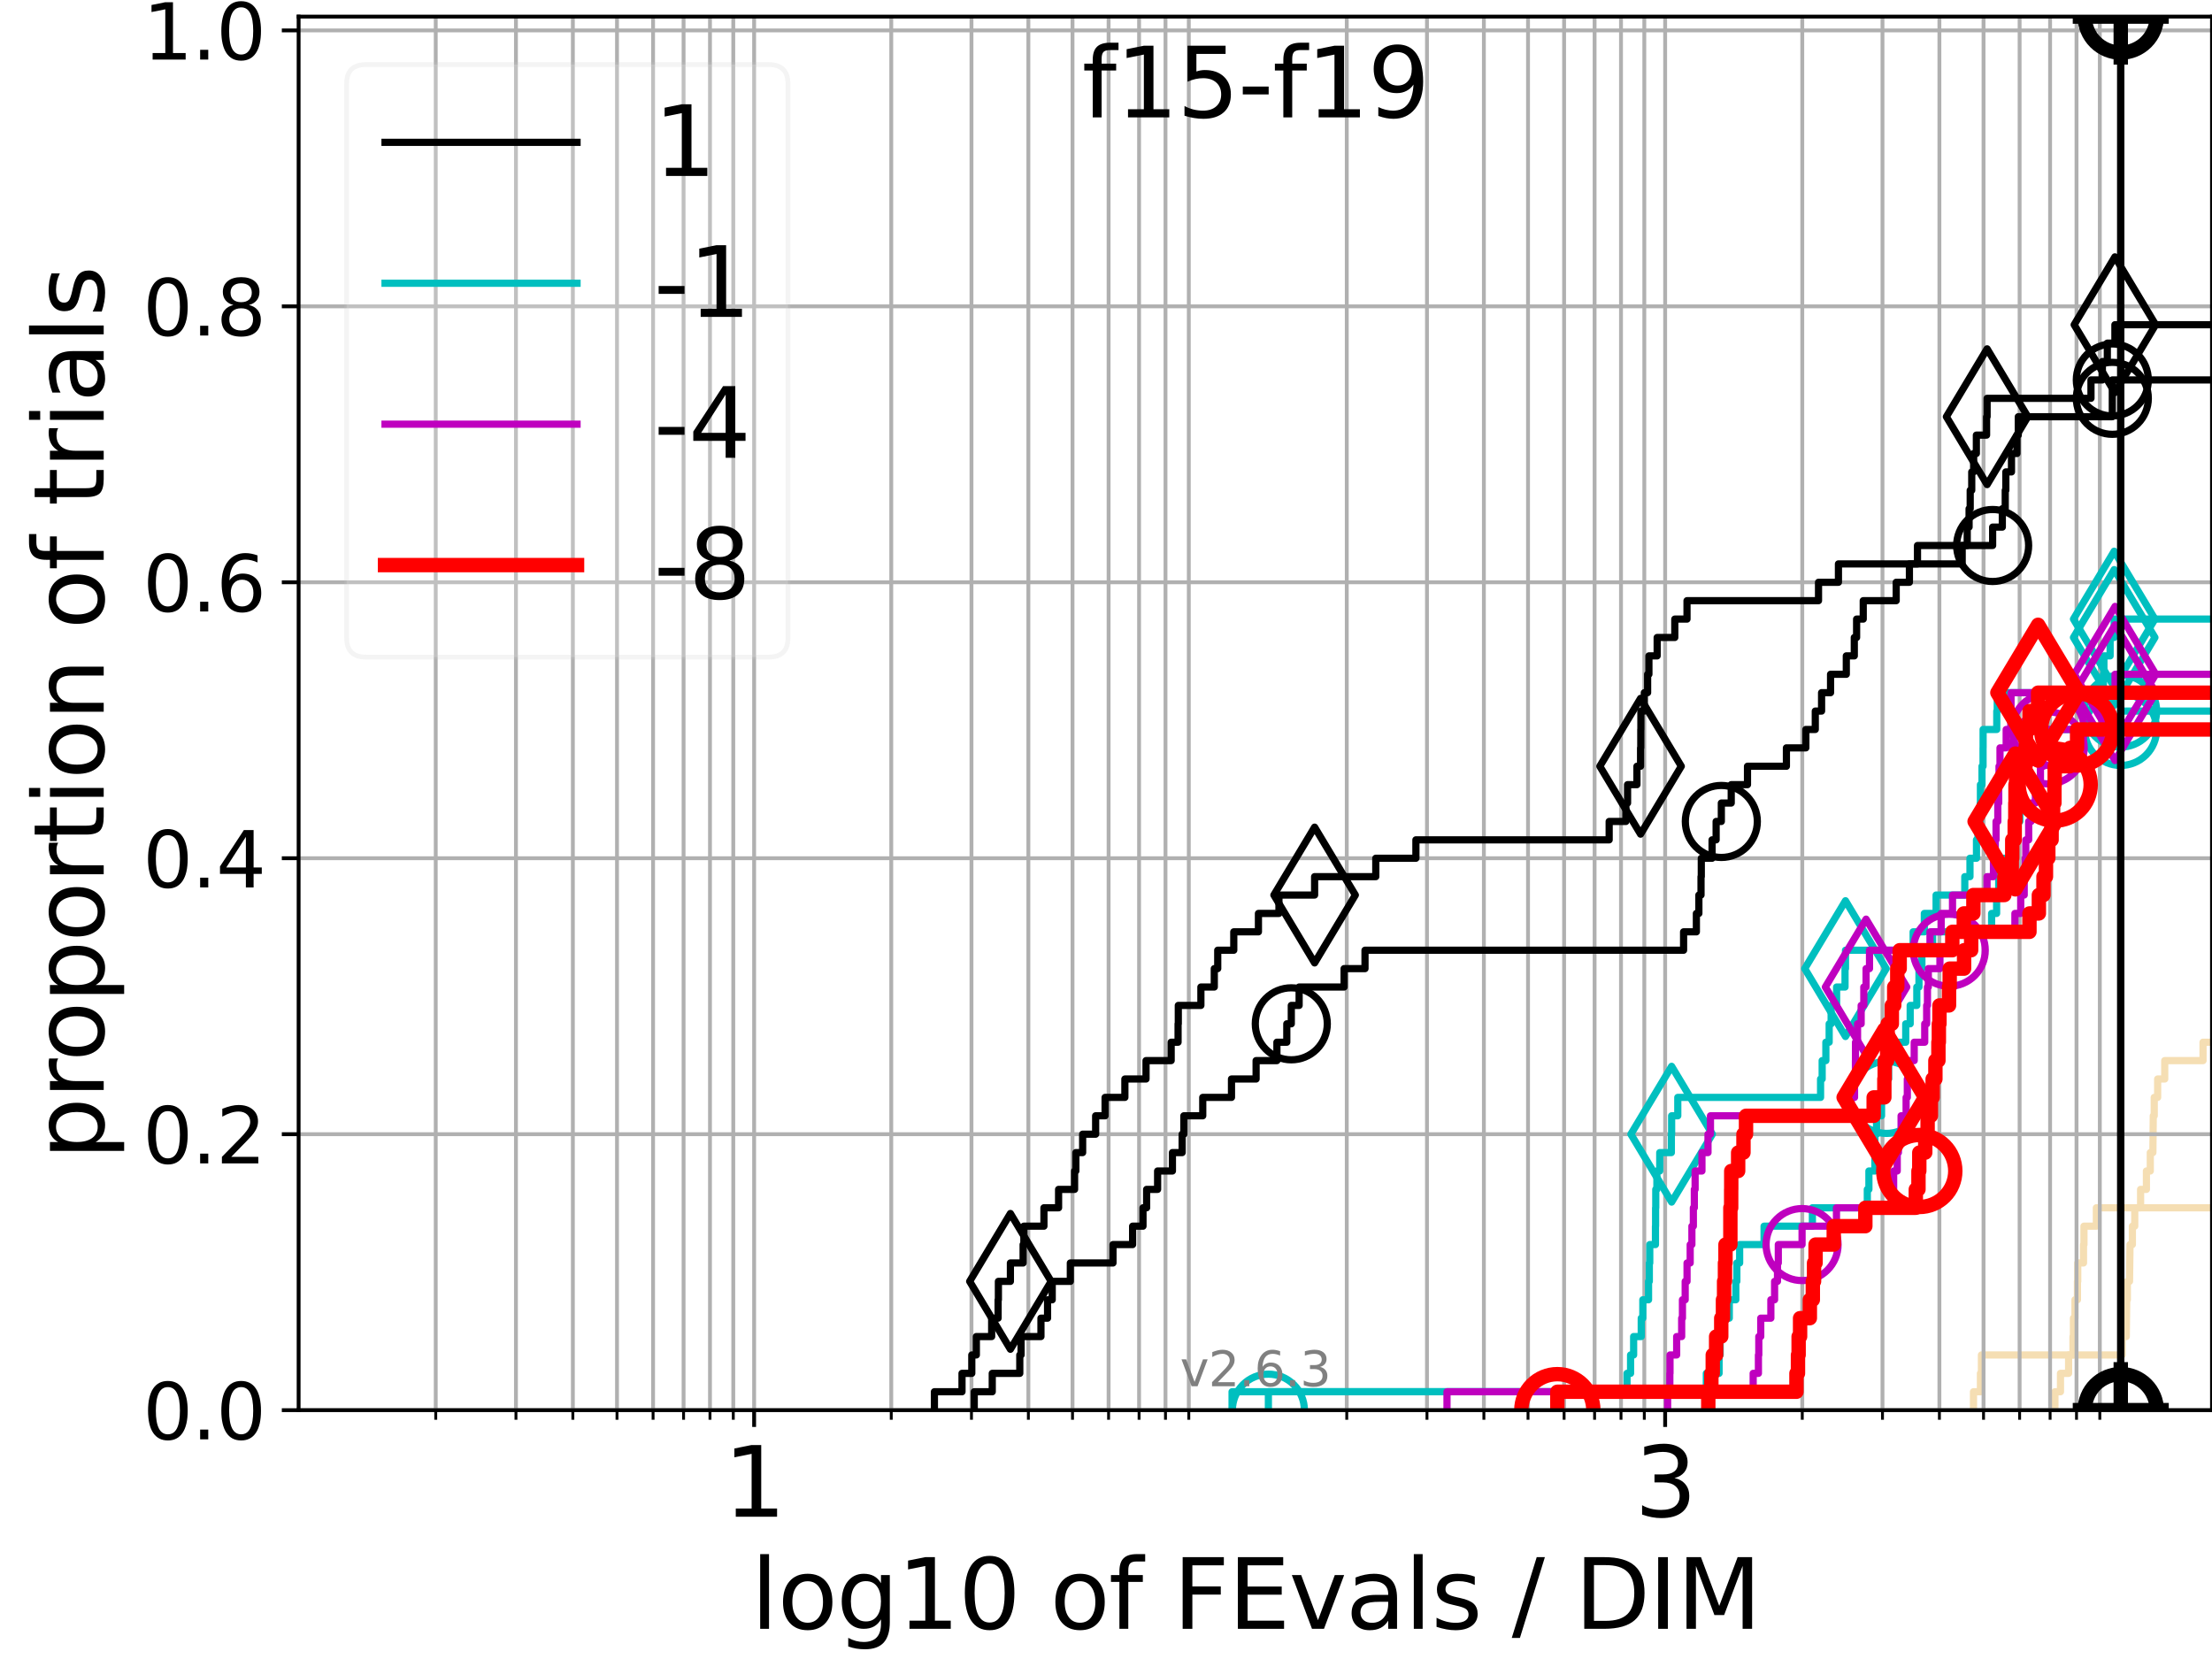 <?xml version="1.0" encoding="utf-8" standalone="no"?>
<!DOCTYPE svg PUBLIC "-//W3C//DTD SVG 1.1//EN"
  "http://www.w3.org/Graphics/SVG/1.1/DTD/svg11.dtd">
<svg xmlns:xlink="http://www.w3.org/1999/xlink" width="460.8pt" height="345.6pt" viewBox="0 0 460.8 345.6" xmlns="http://www.w3.org/2000/svg" version="1.1">
 <defs>
  <style type="text/css">*{stroke-linejoin: round; stroke-linecap: butt}</style>
 </defs>
 <g id="figure_1">
  <g id="patch_1">
   <path d="M 0 345.6 
L 460.8 345.6 
L 460.8 0 
L 0 0 
z
" style="fill: #ffffff"/>
  </g>
  <g id="axes_1">
   <g id="patch_2">
    <path d="M 62.208 293.76 
L 460.8 293.76 
L 460.8 3.456 
L 62.208 3.456 
z
" style="fill: #ffffff"/>
   </g>
   <g id="line2d_1"/>
   <g id="line2d_2"/>
   <g id="line2d_3"/>
   <g id="line2d_4"/>
   <g id="line2d_5">
    <path d="M 411.113 293.76 
L 411.113 289.928 
L 412.559 289.928 
L 412.559 286.095 
L 412.768 286.095 
L 412.768 282.263 
L 442.093 282.263 
L 442.093 278.43 
L 442.943 278.43 
L 443.037 270.766 
L 443.165 270.766 
L 443.165 266.933 
L 443.62 266.933 
L 443.721 259.268 
L 444.212 259.268 
L 444.212 255.436 
L 444.707 255.436 
L 444.707 251.604 
L 445.924 251.604 
L 445.924 247.771 
L 447.137 247.771 
L 447.137 243.939 
L 447.944 243.939 
L 447.944 240.106 
L 448.484 240.106 
L 448.566 232.442 
L 448.766 232.442 
L 448.766 228.609 
L 449.478 228.609 
L 449.478 224.777 
L 450.954 224.777 
L 450.954 220.944 
L 458.932 220.944 
L 458.932 217.112 
L 461.8 217.112 
L 461.8 217.112 
" clip-path="url(#p27d30116b1)" style="fill: none; stroke: #f5deb3; stroke-width: 1.5; stroke-linecap: square"/>
   </g>
   <g id="line2d_6"/>
   <g id="line2d_7"/>
   <g id="line2d_8"/>
   <g id="line2d_9"/>
   <g id="line2d_10"/>
   <g id="line2d_11"/>
   <g id="line2d_12"/>
   <g id="line2d_13"/>
   <g id="line2d_14"/>
   <g id="line2d_15"/>
   <g id="line2d_16"/>
   <g id="line2d_17">
    <path d="M 428.077 293.76 
L 428.077 289.928 
L 429.237 289.928 
L 429.237 286.095 
L 430.928 286.095 
L 430.928 282.263 
L 431.837 282.263 
L 431.837 278.43 
L 431.935 278.43 
L 431.935 274.598 
L 432.256 274.598 
L 432.256 270.766 
L 432.77 270.766 
L 432.77 266.933 
L 432.834 266.933 
L 432.834 263.101 
L 434.031 263.101 
L 434.031 259.268 
L 434.128 259.268 
L 434.128 255.436 
L 436.711 255.436 
L 436.711 251.604 
L 461.8 251.604 
" clip-path="url(#p27d30116b1)" style="fill: none; stroke: #f5deb3; stroke-width: 1.5; stroke-linecap: square"/>
   </g>
   <g id="line2d_18"/>
   <g id="line2d_19">
    <path clip-path="url(#p27d30116b1)" style="fill: none; stroke: #f5deb3; stroke-width: 1.5; stroke-linecap: square"/>
   </g>
   <g id="line2d_20"/>
   <g id="matplotlib.axis_1">
    <g id="xtick_1">
     <g id="line2d_21">
      <path d="M 157.099 293.76 
L 157.099 3.456 
" clip-path="url(#p27d30116b1)" style="fill: none; stroke: #b0b0b0; stroke-width: 0.8; stroke-linecap: square"/>
     </g>
     <g id="line2d_22">
      <defs>
       <path id="mb4721dc3d2" d="M 0 0 
L 0 3.5 
" style="stroke: #000000; stroke-width: 0.8"/>
      </defs>
      <g>
       <use xlink:href="#mb4721dc3d2" x="157.099" y="293.76" style="stroke: #000000; stroke-width: 0.8"/>
      </g>
     </g>
     <g id="text_1">
      <!-- 1 -->
      <g transform="translate(150.737 315.957) scale(0.2 -0.2)">
       <defs>
        <path id="DejaVuSans-31" d="M 794 531 
L 1825 531 
L 1825 4091 
L 703 3866 
L 703 4441 
L 1819 4666 
L 2450 4666 
L 2450 531 
L 3481 531 
L 3481 0 
L 794 0 
L 794 531 
z
" transform="scale(0.016)"/>
       </defs>
       <use xlink:href="#DejaVuSans-31"/>
      </g>
     </g>
    </g>
    <g id="xtick_2">
     <g id="line2d_23">
      <path d="M 346.881 293.76 
L 346.881 3.456 
" clip-path="url(#p27d30116b1)" style="fill: none; stroke: #b0b0b0; stroke-width: 0.8; stroke-linecap: square"/>
     </g>
     <g id="line2d_24">
      <g>
       <use xlink:href="#mb4721dc3d2" x="346.881" y="293.76" style="stroke: #000000; stroke-width: 0.8"/>
      </g>
     </g>
     <g id="text_2">
      <!-- 3 -->
      <g transform="translate(340.519 315.957) scale(0.2 -0.2)">
       <defs>
        <path id="DejaVuSans-33" d="M 2597 2516 
Q 3050 2419 3304 2112 
Q 3559 1806 3559 1356 
Q 3559 666 3084 287 
Q 2609 -91 1734 -91 
Q 1441 -91 1130 -33 
Q 819 25 488 141 
L 488 750 
Q 750 597 1062 519 
Q 1375 441 1716 441 
Q 2309 441 2620 675 
Q 2931 909 2931 1356 
Q 2931 1769 2642 2001 
Q 2353 2234 1838 2234 
L 1294 2234 
L 1294 2753 
L 1863 2753 
Q 2328 2753 2575 2939 
Q 2822 3125 2822 3475 
Q 2822 3834 2567 4026 
Q 2313 4219 1838 4219 
Q 1578 4219 1281 4162 
Q 984 4106 628 3988 
L 628 4550 
Q 988 4650 1302 4700 
Q 1616 4750 1894 4750 
Q 2613 4750 3031 4423 
Q 3450 4097 3450 3541 
Q 3450 3153 3228 2886 
Q 3006 2619 2597 2516 
z
" transform="scale(0.016)"/>
       </defs>
       <use xlink:href="#DejaVuSans-33"/>
      </g>
     </g>
    </g>
    <g id="xtick_3">
     <g id="line2d_25">
      <path d="M 90.773 293.76 
L 90.773 3.456 
" clip-path="url(#p27d30116b1)" style="fill: none; stroke: #b0b0b0; stroke-width: 0.8; stroke-linecap: square"/>
     </g>
     <g id="line2d_26">
      <defs>
       <path id="mb2e2a7b506" d="M 0 0 
L 0 2 
" style="stroke: #000000; stroke-width: 0.6"/>
      </defs>
      <g>
       <use xlink:href="#mb2e2a7b506" x="90.773" y="293.76" style="stroke: #000000; stroke-width: 0.6"/>
      </g>
     </g>
    </g>
    <g id="xtick_4">
     <g id="line2d_27">
      <path d="M 107.483 293.76 
L 107.483 3.456 
" clip-path="url(#p27d30116b1)" style="fill: none; stroke: #b0b0b0; stroke-width: 0.8; stroke-linecap: square"/>
     </g>
     <g id="line2d_28">
      <g>
       <use xlink:href="#mb2e2a7b506" x="107.483" y="293.76" style="stroke: #000000; stroke-width: 0.6"/>
      </g>
     </g>
    </g>
    <g id="xtick_5">
     <g id="line2d_29">
      <path d="M 119.338 293.76 
L 119.338 3.456 
" clip-path="url(#p27d30116b1)" style="fill: none; stroke: #b0b0b0; stroke-width: 0.8; stroke-linecap: square"/>
     </g>
     <g id="line2d_30">
      <g>
       <use xlink:href="#mb2e2a7b506" x="119.338" y="293.76" style="stroke: #000000; stroke-width: 0.6"/>
      </g>
     </g>
    </g>
    <g id="xtick_6">
     <g id="line2d_31">
      <path d="M 128.534 293.76 
L 128.534 3.456 
" clip-path="url(#p27d30116b1)" style="fill: none; stroke: #b0b0b0; stroke-width: 0.8; stroke-linecap: square"/>
     </g>
     <g id="line2d_32">
      <g>
       <use xlink:href="#mb2e2a7b506" x="128.534" y="293.76" style="stroke: #000000; stroke-width: 0.6"/>
      </g>
     </g>
    </g>
    <g id="xtick_7">
     <g id="line2d_33">
      <path d="M 136.048 293.76 
L 136.048 3.456 
" clip-path="url(#p27d30116b1)" style="fill: none; stroke: #b0b0b0; stroke-width: 0.8; stroke-linecap: square"/>
     </g>
     <g id="line2d_34">
      <g>
       <use xlink:href="#mb2e2a7b506" x="136.048" y="293.76" style="stroke: #000000; stroke-width: 0.6"/>
      </g>
     </g>
    </g>
    <g id="xtick_8">
     <g id="line2d_35">
      <path d="M 142.4 293.76 
L 142.4 3.456 
" clip-path="url(#p27d30116b1)" style="fill: none; stroke: #b0b0b0; stroke-width: 0.8; stroke-linecap: square"/>
     </g>
     <g id="line2d_36">
      <g>
       <use xlink:href="#mb2e2a7b506" x="142.4" y="293.76" style="stroke: #000000; stroke-width: 0.6"/>
      </g>
     </g>
    </g>
    <g id="xtick_9">
     <g id="line2d_37">
      <path d="M 147.903 293.76 
L 147.903 3.456 
" clip-path="url(#p27d30116b1)" style="fill: none; stroke: #b0b0b0; stroke-width: 0.8; stroke-linecap: square"/>
     </g>
     <g id="line2d_38">
      <g>
       <use xlink:href="#mb2e2a7b506" x="147.903" y="293.76" style="stroke: #000000; stroke-width: 0.6"/>
      </g>
     </g>
    </g>
    <g id="xtick_10">
     <g id="line2d_39">
      <path d="M 152.757 293.76 
L 152.757 3.456 
" clip-path="url(#p27d30116b1)" style="fill: none; stroke: #b0b0b0; stroke-width: 0.8; stroke-linecap: square"/>
     </g>
     <g id="line2d_40">
      <g>
       <use xlink:href="#mb2e2a7b506" x="152.757" y="293.76" style="stroke: #000000; stroke-width: 0.6"/>
      </g>
     </g>
    </g>
    <g id="xtick_11">
     <g id="line2d_41">
      <path d="M 185.664 293.76 
L 185.664 3.456 
" clip-path="url(#p27d30116b1)" style="fill: none; stroke: #b0b0b0; stroke-width: 0.8; stroke-linecap: square"/>
     </g>
     <g id="line2d_42">
      <g>
       <use xlink:href="#mb2e2a7b506" x="185.664" y="293.76" style="stroke: #000000; stroke-width: 0.6"/>
      </g>
     </g>
    </g>
    <g id="xtick_12">
     <g id="line2d_43">
      <path d="M 202.374 293.76 
L 202.374 3.456 
" clip-path="url(#p27d30116b1)" style="fill: none; stroke: #b0b0b0; stroke-width: 0.8; stroke-linecap: square"/>
     </g>
     <g id="line2d_44">
      <g>
       <use xlink:href="#mb2e2a7b506" x="202.374" y="293.76" style="stroke: #000000; stroke-width: 0.6"/>
      </g>
     </g>
    </g>
    <g id="xtick_13">
     <g id="line2d_45">
      <path d="M 214.229 293.76 
L 214.229 3.456 
" clip-path="url(#p27d30116b1)" style="fill: none; stroke: #b0b0b0; stroke-width: 0.8; stroke-linecap: square"/>
     </g>
     <g id="line2d_46">
      <g>
       <use xlink:href="#mb2e2a7b506" x="214.229" y="293.76" style="stroke: #000000; stroke-width: 0.6"/>
      </g>
     </g>
    </g>
    <g id="xtick_14">
     <g id="line2d_47">
      <path d="M 223.425 293.76 
L 223.425 3.456 
" clip-path="url(#p27d30116b1)" style="fill: none; stroke: #b0b0b0; stroke-width: 0.8; stroke-linecap: square"/>
     </g>
     <g id="line2d_48">
      <g>
       <use xlink:href="#mb2e2a7b506" x="223.425" y="293.76" style="stroke: #000000; stroke-width: 0.6"/>
      </g>
     </g>
    </g>
    <g id="xtick_15">
     <g id="line2d_49">
      <path d="M 230.939 293.76 
L 230.939 3.456 
" clip-path="url(#p27d30116b1)" style="fill: none; stroke: #b0b0b0; stroke-width: 0.8; stroke-linecap: square"/>
     </g>
     <g id="line2d_50">
      <g>
       <use xlink:href="#mb2e2a7b506" x="230.939" y="293.76" style="stroke: #000000; stroke-width: 0.6"/>
      </g>
     </g>
    </g>
    <g id="xtick_16">
     <g id="line2d_51">
      <path d="M 237.291 293.76 
L 237.291 3.456 
" clip-path="url(#p27d30116b1)" style="fill: none; stroke: #b0b0b0; stroke-width: 0.8; stroke-linecap: square"/>
     </g>
     <g id="line2d_52">
      <g>
       <use xlink:href="#mb2e2a7b506" x="237.291" y="293.76" style="stroke: #000000; stroke-width: 0.6"/>
      </g>
     </g>
    </g>
    <g id="xtick_17">
     <g id="line2d_53">
      <path d="M 242.794 293.76 
L 242.794 3.456 
" clip-path="url(#p27d30116b1)" style="fill: none; stroke: #b0b0b0; stroke-width: 0.8; stroke-linecap: square"/>
     </g>
     <g id="line2d_54">
      <g>
       <use xlink:href="#mb2e2a7b506" x="242.794" y="293.76" style="stroke: #000000; stroke-width: 0.6"/>
      </g>
     </g>
    </g>
    <g id="xtick_18">
     <g id="line2d_55">
      <path d="M 247.648 293.76 
L 247.648 3.456 
" clip-path="url(#p27d30116b1)" style="fill: none; stroke: #b0b0b0; stroke-width: 0.8; stroke-linecap: square"/>
     </g>
     <g id="line2d_56">
      <g>
       <use xlink:href="#mb2e2a7b506" x="247.648" y="293.76" style="stroke: #000000; stroke-width: 0.6"/>
      </g>
     </g>
    </g>
    <g id="xtick_19">
     <g id="line2d_57">
      <path d="M 280.555 293.76 
L 280.555 3.456 
" clip-path="url(#p27d30116b1)" style="fill: none; stroke: #b0b0b0; stroke-width: 0.8; stroke-linecap: square"/>
     </g>
     <g id="line2d_58">
      <g>
       <use xlink:href="#mb2e2a7b506" x="280.555" y="293.76" style="stroke: #000000; stroke-width: 0.6"/>
      </g>
     </g>
    </g>
    <g id="xtick_20">
     <g id="line2d_59">
      <path d="M 297.265 293.76 
L 297.265 3.456 
" clip-path="url(#p27d30116b1)" style="fill: none; stroke: #b0b0b0; stroke-width: 0.8; stroke-linecap: square"/>
     </g>
     <g id="line2d_60">
      <g>
       <use xlink:href="#mb2e2a7b506" x="297.265" y="293.76" style="stroke: #000000; stroke-width: 0.6"/>
      </g>
     </g>
    </g>
    <g id="xtick_21">
     <g id="line2d_61">
      <path d="M 309.12 293.76 
L 309.12 3.456 
" clip-path="url(#p27d30116b1)" style="fill: none; stroke: #b0b0b0; stroke-width: 0.8; stroke-linecap: square"/>
     </g>
     <g id="line2d_62">
      <g>
       <use xlink:href="#mb2e2a7b506" x="309.12" y="293.76" style="stroke: #000000; stroke-width: 0.6"/>
      </g>
     </g>
    </g>
    <g id="xtick_22">
     <g id="line2d_63">
      <path d="M 318.316 293.76 
L 318.316 3.456 
" clip-path="url(#p27d30116b1)" style="fill: none; stroke: #b0b0b0; stroke-width: 0.8; stroke-linecap: square"/>
     </g>
     <g id="line2d_64">
      <g>
       <use xlink:href="#mb2e2a7b506" x="318.316" y="293.76" style="stroke: #000000; stroke-width: 0.6"/>
      </g>
     </g>
    </g>
    <g id="xtick_23">
     <g id="line2d_65">
      <path d="M 325.83 293.76 
L 325.83 3.456 
" clip-path="url(#p27d30116b1)" style="fill: none; stroke: #b0b0b0; stroke-width: 0.8; stroke-linecap: square"/>
     </g>
     <g id="line2d_66">
      <g>
       <use xlink:href="#mb2e2a7b506" x="325.83" y="293.76" style="stroke: #000000; stroke-width: 0.6"/>
      </g>
     </g>
    </g>
    <g id="xtick_24">
     <g id="line2d_67">
      <path d="M 332.183 293.76 
L 332.183 3.456 
" clip-path="url(#p27d30116b1)" style="fill: none; stroke: #b0b0b0; stroke-width: 0.8; stroke-linecap: square"/>
     </g>
     <g id="line2d_68">
      <g>
       <use xlink:href="#mb2e2a7b506" x="332.183" y="293.76" style="stroke: #000000; stroke-width: 0.6"/>
      </g>
     </g>
    </g>
    <g id="xtick_25">
     <g id="line2d_69">
      <path d="M 337.685 293.76 
L 337.685 3.456 
" clip-path="url(#p27d30116b1)" style="fill: none; stroke: #b0b0b0; stroke-width: 0.8; stroke-linecap: square"/>
     </g>
     <g id="line2d_70">
      <g>
       <use xlink:href="#mb2e2a7b506" x="337.685" y="293.76" style="stroke: #000000; stroke-width: 0.6"/>
      </g>
     </g>
    </g>
    <g id="xtick_26">
     <g id="line2d_71">
      <path d="M 342.539 293.76 
L 342.539 3.456 
" clip-path="url(#p27d30116b1)" style="fill: none; stroke: #b0b0b0; stroke-width: 0.8; stroke-linecap: square"/>
     </g>
     <g id="line2d_72">
      <g>
       <use xlink:href="#mb2e2a7b506" x="342.539" y="293.76" style="stroke: #000000; stroke-width: 0.6"/>
      </g>
     </g>
    </g>
    <g id="xtick_27">
     <g id="line2d_73">
      <path d="M 375.446 293.76 
L 375.446 3.456 
" clip-path="url(#p27d30116b1)" style="fill: none; stroke: #b0b0b0; stroke-width: 0.8; stroke-linecap: square"/>
     </g>
     <g id="line2d_74">
      <g>
       <use xlink:href="#mb2e2a7b506" x="375.446" y="293.76" style="stroke: #000000; stroke-width: 0.6"/>
      </g>
     </g>
    </g>
    <g id="xtick_28">
     <g id="line2d_75">
      <path d="M 392.156 293.76 
L 392.156 3.456 
" clip-path="url(#p27d30116b1)" style="fill: none; stroke: #b0b0b0; stroke-width: 0.8; stroke-linecap: square"/>
     </g>
     <g id="line2d_76">
      <g>
       <use xlink:href="#mb2e2a7b506" x="392.156" y="293.76" style="stroke: #000000; stroke-width: 0.6"/>
      </g>
     </g>
    </g>
    <g id="xtick_29">
     <g id="line2d_77">
      <path d="M 404.012 293.76 
L 404.012 3.456 
" clip-path="url(#p27d30116b1)" style="fill: none; stroke: #b0b0b0; stroke-width: 0.8; stroke-linecap: square"/>
     </g>
     <g id="line2d_78">
      <g>
       <use xlink:href="#mb2e2a7b506" x="404.012" y="293.76" style="stroke: #000000; stroke-width: 0.6"/>
      </g>
     </g>
    </g>
    <g id="xtick_30">
     <g id="line2d_79">
      <path d="M 413.207 293.76 
L 413.207 3.456 
" clip-path="url(#p27d30116b1)" style="fill: none; stroke: #b0b0b0; stroke-width: 0.8; stroke-linecap: square"/>
     </g>
     <g id="line2d_80">
      <g>
       <use xlink:href="#mb2e2a7b506" x="413.207" y="293.76" style="stroke: #000000; stroke-width: 0.6"/>
      </g>
     </g>
    </g>
    <g id="xtick_31">
     <g id="line2d_81">
      <path d="M 420.721 293.76 
L 420.721 3.456 
" clip-path="url(#p27d30116b1)" style="fill: none; stroke: #b0b0b0; stroke-width: 0.8; stroke-linecap: square"/>
     </g>
     <g id="line2d_82">
      <g>
       <use xlink:href="#mb2e2a7b506" x="420.721" y="293.76" style="stroke: #000000; stroke-width: 0.6"/>
      </g>
     </g>
    </g>
    <g id="xtick_32">
     <g id="line2d_83">
      <path d="M 427.074 293.76 
L 427.074 3.456 
" clip-path="url(#p27d30116b1)" style="fill: none; stroke: #b0b0b0; stroke-width: 0.8; stroke-linecap: square"/>
     </g>
     <g id="line2d_84">
      <g>
       <use xlink:href="#mb2e2a7b506" x="427.074" y="293.76" style="stroke: #000000; stroke-width: 0.6"/>
      </g>
     </g>
    </g>
    <g id="xtick_33">
     <g id="line2d_85">
      <path d="M 432.577 293.76 
L 432.577 3.456 
" clip-path="url(#p27d30116b1)" style="fill: none; stroke: #b0b0b0; stroke-width: 0.8; stroke-linecap: square"/>
     </g>
     <g id="line2d_86">
      <g>
       <use xlink:href="#mb2e2a7b506" x="432.577" y="293.76" style="stroke: #000000; stroke-width: 0.6"/>
      </g>
     </g>
    </g>
    <g id="xtick_34">
     <g id="line2d_87">
      <path d="M 437.43 293.76 
L 437.43 3.456 
" clip-path="url(#p27d30116b1)" style="fill: none; stroke: #b0b0b0; stroke-width: 0.8; stroke-linecap: square"/>
     </g>
     <g id="line2d_88">
      <g>
       <use xlink:href="#mb2e2a7b506" x="437.43" y="293.76" style="stroke: #000000; stroke-width: 0.6"/>
      </g>
     </g>
    </g>
    <g id="text_3">
     <!-- log10 of FEvals / DIM -->
     <g transform="translate(156.431 339.313) scale(0.2 -0.2)">
      <defs>
       <path id="DejaVuSans-6c" d="M 603 4863 
L 1178 4863 
L 1178 0 
L 603 0 
L 603 4863 
z
" transform="scale(0.016)"/>
       <path id="DejaVuSans-6f" d="M 1959 3097 
Q 1497 3097 1228 2736 
Q 959 2375 959 1747 
Q 959 1119 1226 758 
Q 1494 397 1959 397 
Q 2419 397 2687 759 
Q 2956 1122 2956 1747 
Q 2956 2369 2687 2733 
Q 2419 3097 1959 3097 
z
M 1959 3584 
Q 2709 3584 3137 3096 
Q 3566 2609 3566 1747 
Q 3566 888 3137 398 
Q 2709 -91 1959 -91 
Q 1206 -91 779 398 
Q 353 888 353 1747 
Q 353 2609 779 3096 
Q 1206 3584 1959 3584 
z
" transform="scale(0.016)"/>
       <path id="DejaVuSans-67" d="M 2906 1791 
Q 2906 2416 2648 2759 
Q 2391 3103 1925 3103 
Q 1463 3103 1205 2759 
Q 947 2416 947 1791 
Q 947 1169 1205 825 
Q 1463 481 1925 481 
Q 2391 481 2648 825 
Q 2906 1169 2906 1791 
z
M 3481 434 
Q 3481 -459 3084 -895 
Q 2688 -1331 1869 -1331 
Q 1566 -1331 1297 -1286 
Q 1028 -1241 775 -1147 
L 775 -588 
Q 1028 -725 1275 -790 
Q 1522 -856 1778 -856 
Q 2344 -856 2625 -561 
Q 2906 -266 2906 331 
L 2906 616 
Q 2728 306 2450 153 
Q 2172 0 1784 0 
Q 1141 0 747 490 
Q 353 981 353 1791 
Q 353 2603 747 3093 
Q 1141 3584 1784 3584 
Q 2172 3584 2450 3431 
Q 2728 3278 2906 2969 
L 2906 3500 
L 3481 3500 
L 3481 434 
z
" transform="scale(0.016)"/>
       <path id="DejaVuSans-30" d="M 2034 4250 
Q 1547 4250 1301 3770 
Q 1056 3291 1056 2328 
Q 1056 1369 1301 889 
Q 1547 409 2034 409 
Q 2525 409 2770 889 
Q 3016 1369 3016 2328 
Q 3016 3291 2770 3770 
Q 2525 4250 2034 4250 
z
M 2034 4750 
Q 2819 4750 3233 4129 
Q 3647 3509 3647 2328 
Q 3647 1150 3233 529 
Q 2819 -91 2034 -91 
Q 1250 -91 836 529 
Q 422 1150 422 2328 
Q 422 3509 836 4129 
Q 1250 4750 2034 4750 
z
" transform="scale(0.016)"/>
       <path id="DejaVuSans-20" transform="scale(0.016)"/>
       <path id="DejaVuSans-66" d="M 2375 4863 
L 2375 4384 
L 1825 4384 
Q 1516 4384 1395 4259 
Q 1275 4134 1275 3809 
L 1275 3500 
L 2222 3500 
L 2222 3053 
L 1275 3053 
L 1275 0 
L 697 0 
L 697 3053 
L 147 3053 
L 147 3500 
L 697 3500 
L 697 3744 
Q 697 4328 969 4595 
Q 1241 4863 1831 4863 
L 2375 4863 
z
" transform="scale(0.016)"/>
       <path id="DejaVuSans-46" d="M 628 4666 
L 3309 4666 
L 3309 4134 
L 1259 4134 
L 1259 2759 
L 3109 2759 
L 3109 2228 
L 1259 2228 
L 1259 0 
L 628 0 
L 628 4666 
z
" transform="scale(0.016)"/>
       <path id="DejaVuSans-45" d="M 628 4666 
L 3578 4666 
L 3578 4134 
L 1259 4134 
L 1259 2753 
L 3481 2753 
L 3481 2222 
L 1259 2222 
L 1259 531 
L 3634 531 
L 3634 0 
L 628 0 
L 628 4666 
z
" transform="scale(0.016)"/>
       <path id="DejaVuSans-76" d="M 191 3500 
L 800 3500 
L 1894 563 
L 2988 3500 
L 3597 3500 
L 2284 0 
L 1503 0 
L 191 3500 
z
" transform="scale(0.016)"/>
       <path id="DejaVuSans-61" d="M 2194 1759 
Q 1497 1759 1228 1600 
Q 959 1441 959 1056 
Q 959 750 1161 570 
Q 1363 391 1709 391 
Q 2188 391 2477 730 
Q 2766 1069 2766 1631 
L 2766 1759 
L 2194 1759 
z
M 3341 1997 
L 3341 0 
L 2766 0 
L 2766 531 
Q 2569 213 2275 61 
Q 1981 -91 1556 -91 
Q 1019 -91 701 211 
Q 384 513 384 1019 
Q 384 1609 779 1909 
Q 1175 2209 1959 2209 
L 2766 2209 
L 2766 2266 
Q 2766 2663 2505 2880 
Q 2244 3097 1772 3097 
Q 1472 3097 1187 3025 
Q 903 2953 641 2809 
L 641 3341 
Q 956 3463 1253 3523 
Q 1550 3584 1831 3584 
Q 2591 3584 2966 3190 
Q 3341 2797 3341 1997 
z
" transform="scale(0.016)"/>
       <path id="DejaVuSans-73" d="M 2834 3397 
L 2834 2853 
Q 2591 2978 2328 3040 
Q 2066 3103 1784 3103 
Q 1356 3103 1142 2972 
Q 928 2841 928 2578 
Q 928 2378 1081 2264 
Q 1234 2150 1697 2047 
L 1894 2003 
Q 2506 1872 2764 1633 
Q 3022 1394 3022 966 
Q 3022 478 2636 193 
Q 2250 -91 1575 -91 
Q 1294 -91 989 -36 
Q 684 19 347 128 
L 347 722 
Q 666 556 975 473 
Q 1284 391 1588 391 
Q 1994 391 2212 530 
Q 2431 669 2431 922 
Q 2431 1156 2273 1281 
Q 2116 1406 1581 1522 
L 1381 1569 
Q 847 1681 609 1914 
Q 372 2147 372 2553 
Q 372 3047 722 3315 
Q 1072 3584 1716 3584 
Q 2034 3584 2315 3537 
Q 2597 3491 2834 3397 
z
" transform="scale(0.016)"/>
       <path id="DejaVuSans-2f" d="M 1625 4666 
L 2156 4666 
L 531 -594 
L 0 -594 
L 1625 4666 
z
" transform="scale(0.016)"/>
       <path id="DejaVuSans-44" d="M 1259 4147 
L 1259 519 
L 2022 519 
Q 2988 519 3436 956 
Q 3884 1394 3884 2338 
Q 3884 3275 3436 3711 
Q 2988 4147 2022 4147 
L 1259 4147 
z
M 628 4666 
L 1925 4666 
Q 3281 4666 3915 4102 
Q 4550 3538 4550 2338 
Q 4550 1131 3912 565 
Q 3275 0 1925 0 
L 628 0 
L 628 4666 
z
" transform="scale(0.016)"/>
       <path id="DejaVuSans-49" d="M 628 4666 
L 1259 4666 
L 1259 0 
L 628 0 
L 628 4666 
z
" transform="scale(0.016)"/>
       <path id="DejaVuSans-4d" d="M 628 4666 
L 1569 4666 
L 2759 1491 
L 3956 4666 
L 4897 4666 
L 4897 0 
L 4281 0 
L 4281 4097 
L 3078 897 
L 2444 897 
L 1241 4097 
L 1241 0 
L 628 0 
L 628 4666 
z
" transform="scale(0.016)"/>
      </defs>
      <use xlink:href="#DejaVuSans-6c"/>
      <use xlink:href="#DejaVuSans-6f" x="27.783"/>
      <use xlink:href="#DejaVuSans-67" x="88.965"/>
      <use xlink:href="#DejaVuSans-31" x="152.441"/>
      <use xlink:href="#DejaVuSans-30" x="216.064"/>
      <use xlink:href="#DejaVuSans-20" x="279.688"/>
      <use xlink:href="#DejaVuSans-6f" x="311.475"/>
      <use xlink:href="#DejaVuSans-66" x="372.656"/>
      <use xlink:href="#DejaVuSans-20" x="407.861"/>
      <use xlink:href="#DejaVuSans-46" x="439.648"/>
      <use xlink:href="#DejaVuSans-45" x="497.168"/>
      <use xlink:href="#DejaVuSans-76" x="560.352"/>
      <use xlink:href="#DejaVuSans-61" x="619.531"/>
      <use xlink:href="#DejaVuSans-6c" x="680.811"/>
      <use xlink:href="#DejaVuSans-73" x="708.594"/>
      <use xlink:href="#DejaVuSans-20" x="760.693"/>
      <use xlink:href="#DejaVuSans-2f" x="792.48"/>
      <use xlink:href="#DejaVuSans-20" x="826.172"/>
      <use xlink:href="#DejaVuSans-44" x="857.959"/>
      <use xlink:href="#DejaVuSans-49" x="934.961"/>
      <use xlink:href="#DejaVuSans-4d" x="964.453"/>
     </g>
    </g>
   </g>
   <g id="matplotlib.axis_2">
    <g id="ytick_1">
     <g id="line2d_89">
      <path d="M 62.208 293.76 
L 460.8 293.76 
" clip-path="url(#p27d30116b1)" style="fill: none; stroke: #b0b0b0; stroke-width: 0.8; stroke-linecap: square"/>
     </g>
     <g id="line2d_90">
      <defs>
       <path id="m70495d4b5f" d="M 0 0 
L -3.5 0 
" style="stroke: #000000; stroke-width: 0.8"/>
      </defs>
      <g>
       <use xlink:href="#m70495d4b5f" x="62.208" y="293.76" style="stroke: #000000; stroke-width: 0.8"/>
      </g>
     </g>
     <g id="text_4">
      <!-- 0.0 -->
      <g transform="translate(29.763 299.839) scale(0.16 -0.16)">
       <defs>
        <path id="DejaVuSans-2e" d="M 684 794 
L 1344 794 
L 1344 0 
L 684 0 
L 684 794 
z
" transform="scale(0.016)"/>
       </defs>
       <use xlink:href="#DejaVuSans-30"/>
       <use xlink:href="#DejaVuSans-2e" x="63.623"/>
       <use xlink:href="#DejaVuSans-30" x="95.41"/>
      </g>
     </g>
    </g>
    <g id="ytick_2">
     <g id="line2d_91">
      <path d="M 62.208 236.274 
L 460.8 236.274 
" clip-path="url(#p27d30116b1)" style="fill: none; stroke: #b0b0b0; stroke-width: 0.8; stroke-linecap: square"/>
     </g>
     <g id="line2d_92">
      <g>
       <use xlink:href="#m70495d4b5f" x="62.208" y="236.274" style="stroke: #000000; stroke-width: 0.8"/>
      </g>
     </g>
     <g id="text_5">
      <!-- 0.2 -->
      <g transform="translate(29.763 242.353) scale(0.16 -0.16)">
       <defs>
        <path id="DejaVuSans-32" d="M 1228 531 
L 3431 531 
L 3431 0 
L 469 0 
L 469 531 
Q 828 903 1448 1529 
Q 2069 2156 2228 2338 
Q 2531 2678 2651 2914 
Q 2772 3150 2772 3378 
Q 2772 3750 2511 3984 
Q 2250 4219 1831 4219 
Q 1534 4219 1204 4116 
Q 875 4013 500 3803 
L 500 4441 
Q 881 4594 1212 4672 
Q 1544 4750 1819 4750 
Q 2544 4750 2975 4387 
Q 3406 4025 3406 3419 
Q 3406 3131 3298 2873 
Q 3191 2616 2906 2266 
Q 2828 2175 2409 1742 
Q 1991 1309 1228 531 
z
" transform="scale(0.016)"/>
       </defs>
       <use xlink:href="#DejaVuSans-30"/>
       <use xlink:href="#DejaVuSans-2e" x="63.623"/>
       <use xlink:href="#DejaVuSans-32" x="95.41"/>
      </g>
     </g>
    </g>
    <g id="ytick_3">
     <g id="line2d_93">
      <path d="M 62.208 178.788 
L 460.8 178.788 
" clip-path="url(#p27d30116b1)" style="fill: none; stroke: #b0b0b0; stroke-width: 0.8; stroke-linecap: square"/>
     </g>
     <g id="line2d_94">
      <g>
       <use xlink:href="#m70495d4b5f" x="62.208" y="178.788" style="stroke: #000000; stroke-width: 0.8"/>
      </g>
     </g>
     <g id="text_6">
      <!-- 0.4 -->
      <g transform="translate(29.763 184.867) scale(0.16 -0.16)">
       <defs>
        <path id="DejaVuSans-34" d="M 2419 4116 
L 825 1625 
L 2419 1625 
L 2419 4116 
z
M 2253 4666 
L 3047 4666 
L 3047 1625 
L 3713 1625 
L 3713 1100 
L 3047 1100 
L 3047 0 
L 2419 0 
L 2419 1100 
L 313 1100 
L 313 1709 
L 2253 4666 
z
" transform="scale(0.016)"/>
       </defs>
       <use xlink:href="#DejaVuSans-30"/>
       <use xlink:href="#DejaVuSans-2e" x="63.623"/>
       <use xlink:href="#DejaVuSans-34" x="95.41"/>
      </g>
     </g>
    </g>
    <g id="ytick_4">
     <g id="line2d_95">
      <path d="M 62.208 121.302 
L 460.8 121.302 
" clip-path="url(#p27d30116b1)" style="fill: none; stroke: #b0b0b0; stroke-width: 0.8; stroke-linecap: square"/>
     </g>
     <g id="line2d_96">
      <g>
       <use xlink:href="#m70495d4b5f" x="62.208" y="121.302" style="stroke: #000000; stroke-width: 0.8"/>
      </g>
     </g>
     <g id="text_7">
      <!-- 0.6 -->
      <g transform="translate(29.763 127.381) scale(0.16 -0.16)">
       <defs>
        <path id="DejaVuSans-36" d="M 2113 2584 
Q 1688 2584 1439 2293 
Q 1191 2003 1191 1497 
Q 1191 994 1439 701 
Q 1688 409 2113 409 
Q 2538 409 2786 701 
Q 3034 994 3034 1497 
Q 3034 2003 2786 2293 
Q 2538 2584 2113 2584 
z
M 3366 4563 
L 3366 3988 
Q 3128 4100 2886 4159 
Q 2644 4219 2406 4219 
Q 1781 4219 1451 3797 
Q 1122 3375 1075 2522 
Q 1259 2794 1537 2939 
Q 1816 3084 2150 3084 
Q 2853 3084 3261 2657 
Q 3669 2231 3669 1497 
Q 3669 778 3244 343 
Q 2819 -91 2113 -91 
Q 1303 -91 875 529 
Q 447 1150 447 2328 
Q 447 3434 972 4092 
Q 1497 4750 2381 4750 
Q 2619 4750 2861 4703 
Q 3103 4656 3366 4563 
z
" transform="scale(0.016)"/>
       </defs>
       <use xlink:href="#DejaVuSans-30"/>
       <use xlink:href="#DejaVuSans-2e" x="63.623"/>
       <use xlink:href="#DejaVuSans-36" x="95.41"/>
      </g>
     </g>
    </g>
    <g id="ytick_5">
     <g id="line2d_97">
      <path d="M 62.208 63.816 
L 460.8 63.816 
" clip-path="url(#p27d30116b1)" style="fill: none; stroke: #b0b0b0; stroke-width: 0.8; stroke-linecap: square"/>
     </g>
     <g id="line2d_98">
      <g>
       <use xlink:href="#m70495d4b5f" x="62.208" y="63.816" style="stroke: #000000; stroke-width: 0.8"/>
      </g>
     </g>
     <g id="text_8">
      <!-- 0.8 -->
      <g transform="translate(29.763 69.895) scale(0.16 -0.16)">
       <defs>
        <path id="DejaVuSans-38" d="M 2034 2216 
Q 1584 2216 1326 1975 
Q 1069 1734 1069 1313 
Q 1069 891 1326 650 
Q 1584 409 2034 409 
Q 2484 409 2743 651 
Q 3003 894 3003 1313 
Q 3003 1734 2745 1975 
Q 2488 2216 2034 2216 
z
M 1403 2484 
Q 997 2584 770 2862 
Q 544 3141 544 3541 
Q 544 4100 942 4425 
Q 1341 4750 2034 4750 
Q 2731 4750 3128 4425 
Q 3525 4100 3525 3541 
Q 3525 3141 3298 2862 
Q 3072 2584 2669 2484 
Q 3125 2378 3379 2068 
Q 3634 1759 3634 1313 
Q 3634 634 3220 271 
Q 2806 -91 2034 -91 
Q 1263 -91 848 271 
Q 434 634 434 1313 
Q 434 1759 690 2068 
Q 947 2378 1403 2484 
z
M 1172 3481 
Q 1172 3119 1398 2916 
Q 1625 2713 2034 2713 
Q 2441 2713 2670 2916 
Q 2900 3119 2900 3481 
Q 2900 3844 2670 4047 
Q 2441 4250 2034 4250 
Q 1625 4250 1398 4047 
Q 1172 3844 1172 3481 
z
" transform="scale(0.016)"/>
       </defs>
       <use xlink:href="#DejaVuSans-30"/>
       <use xlink:href="#DejaVuSans-2e" x="63.623"/>
       <use xlink:href="#DejaVuSans-38" x="95.41"/>
      </g>
     </g>
    </g>
    <g id="ytick_6">
     <g id="line2d_99">
      <path d="M 62.208 6.33 
L 460.8 6.33 
" clip-path="url(#p27d30116b1)" style="fill: none; stroke: #b0b0b0; stroke-width: 0.8; stroke-linecap: square"/>
     </g>
     <g id="line2d_100">
      <g>
       <use xlink:href="#m70495d4b5f" x="62.208" y="6.33" style="stroke: #000000; stroke-width: 0.8"/>
      </g>
     </g>
     <g id="text_9">
      <!-- 1.0 -->
      <g transform="translate(29.763 12.409) scale(0.16 -0.16)">
       <use xlink:href="#DejaVuSans-31"/>
       <use xlink:href="#DejaVuSans-2e" x="63.623"/>
       <use xlink:href="#DejaVuSans-30" x="95.41"/>
      </g>
     </g>
    </g>
    <g id="text_10">
     <!-- proportion of trials -->
     <g transform="translate(21.604 241.614) rotate(-90) scale(0.2 -0.2)">
      <defs>
       <path id="DejaVuSans-70" d="M 1159 525 
L 1159 -1331 
L 581 -1331 
L 581 3500 
L 1159 3500 
L 1159 2969 
Q 1341 3281 1617 3432 
Q 1894 3584 2278 3584 
Q 2916 3584 3314 3078 
Q 3713 2572 3713 1747 
Q 3713 922 3314 415 
Q 2916 -91 2278 -91 
Q 1894 -91 1617 61 
Q 1341 213 1159 525 
z
M 3116 1747 
Q 3116 2381 2855 2742 
Q 2594 3103 2138 3103 
Q 1681 3103 1420 2742 
Q 1159 2381 1159 1747 
Q 1159 1113 1420 752 
Q 1681 391 2138 391 
Q 2594 391 2855 752 
Q 3116 1113 3116 1747 
z
" transform="scale(0.016)"/>
       <path id="DejaVuSans-72" d="M 2631 2963 
Q 2534 3019 2420 3045 
Q 2306 3072 2169 3072 
Q 1681 3072 1420 2755 
Q 1159 2438 1159 1844 
L 1159 0 
L 581 0 
L 581 3500 
L 1159 3500 
L 1159 2956 
Q 1341 3275 1631 3429 
Q 1922 3584 2338 3584 
Q 2397 3584 2469 3576 
Q 2541 3569 2628 3553 
L 2631 2963 
z
" transform="scale(0.016)"/>
       <path id="DejaVuSans-74" d="M 1172 4494 
L 1172 3500 
L 2356 3500 
L 2356 3053 
L 1172 3053 
L 1172 1153 
Q 1172 725 1289 603 
Q 1406 481 1766 481 
L 2356 481 
L 2356 0 
L 1766 0 
Q 1100 0 847 248 
Q 594 497 594 1153 
L 594 3053 
L 172 3053 
L 172 3500 
L 594 3500 
L 594 4494 
L 1172 4494 
z
" transform="scale(0.016)"/>
       <path id="DejaVuSans-69" d="M 603 3500 
L 1178 3500 
L 1178 0 
L 603 0 
L 603 3500 
z
M 603 4863 
L 1178 4863 
L 1178 4134 
L 603 4134 
L 603 4863 
z
" transform="scale(0.016)"/>
       <path id="DejaVuSans-6e" d="M 3513 2113 
L 3513 0 
L 2938 0 
L 2938 2094 
Q 2938 2591 2744 2837 
Q 2550 3084 2163 3084 
Q 1697 3084 1428 2787 
Q 1159 2491 1159 1978 
L 1159 0 
L 581 0 
L 581 3500 
L 1159 3500 
L 1159 2956 
Q 1366 3272 1645 3428 
Q 1925 3584 2291 3584 
Q 2894 3584 3203 3211 
Q 3513 2838 3513 2113 
z
" transform="scale(0.016)"/>
      </defs>
      <use xlink:href="#DejaVuSans-70"/>
      <use xlink:href="#DejaVuSans-72" x="63.477"/>
      <use xlink:href="#DejaVuSans-6f" x="102.34"/>
      <use xlink:href="#DejaVuSans-70" x="163.521"/>
      <use xlink:href="#DejaVuSans-6f" x="226.998"/>
      <use xlink:href="#DejaVuSans-72" x="288.18"/>
      <use xlink:href="#DejaVuSans-74" x="329.293"/>
      <use xlink:href="#DejaVuSans-69" x="368.502"/>
      <use xlink:href="#DejaVuSans-6f" x="396.285"/>
      <use xlink:href="#DejaVuSans-6e" x="457.467"/>
      <use xlink:href="#DejaVuSans-20" x="520.846"/>
      <use xlink:href="#DejaVuSans-6f" x="552.633"/>
      <use xlink:href="#DejaVuSans-66" x="613.814"/>
      <use xlink:href="#DejaVuSans-20" x="649.02"/>
      <use xlink:href="#DejaVuSans-74" x="680.807"/>
      <use xlink:href="#DejaVuSans-72" x="720.016"/>
      <use xlink:href="#DejaVuSans-69" x="761.129"/>
      <use xlink:href="#DejaVuSans-61" x="788.912"/>
      <use xlink:href="#DejaVuSans-6c" x="850.191"/>
      <use xlink:href="#DejaVuSans-73" x="877.975"/>
     </g>
    </g>
   </g>
   <g id="line2d_101">
    <path d="M 194.654 293.76 
L 194.654 289.928 
L 200.404 289.928 
L 200.404 286.095 
L 202.442 286.095 
L 202.442 282.263 
L 203.391 282.263 
L 203.391 278.43 
L 206.582 278.43 
L 206.582 274.598 
L 207.924 274.598 
L 207.924 270.766 
L 207.984 270.766 
L 207.984 266.933 
L 210.484 266.933 
L 210.484 263.101 
L 213.133 263.101 
L 213.133 259.268 
L 213.291 259.268 
L 213.291 255.436 
L 217.472 255.436 
L 217.472 251.604 
L 220.523 251.604 
L 220.523 247.771 
L 223.856 247.771 
L 223.856 243.939 
L 224.12 243.939 
L 224.12 240.106 
L 225.534 240.106 
L 225.534 236.274 
L 228.242 236.274 
L 228.242 232.442 
L 230.211 232.442 
L 230.211 228.609 
L 234.332 228.609 
L 234.332 224.777 
L 238.738 224.777 
L 238.738 220.944 
L 243.975 220.944 
L 243.975 217.112 
L 245.414 217.112 
L 245.414 213.28 
L 245.462 213.28 
L 245.462 209.447 
L 250.168 209.447 
L 250.168 205.615 
L 252.958 205.615 
L 252.958 201.782 
L 253.676 201.782 
L 253.676 197.95 
L 257.018 197.95 
L 257.018 194.118 
L 262.155 194.118 
L 262.155 190.285 
L 266.427 190.285 
L 266.427 186.453 
L 273.858 186.453 
L 273.858 182.621 
L 286.601 182.621 
L 286.601 178.788 
L 294.959 178.788 
L 294.959 174.956 
L 335.218 174.956 
L 335.218 171.123 
L 338.706 171.123 
L 338.706 167.291 
L 339.052 167.291 
L 339.052 163.459 
L 341.005 163.459 
L 341.005 159.626 
L 341.759 159.626 
L 341.759 155.794 
L 341.807 155.794 
L 341.807 151.961 
L 341.828 151.961 
L 341.828 148.129 
L 342.541 148.129 
L 342.541 144.297 
L 343.23 144.297 
L 343.23 140.464 
L 343.5 140.464 
L 343.5 136.632 
L 345.218 136.632 
L 345.218 132.799 
L 348.891 132.799 
L 348.891 128.967 
L 351.435 128.967 
L 351.435 125.135 
L 378.83 125.135 
L 378.83 121.302 
L 382.982 121.302 
L 382.982 117.47 
L 408.76 117.47 
L 408.76 113.637 
L 409.808 113.637 
L 409.808 109.805 
L 410.196 109.805 
L 410.196 105.973 
L 410.43 105.973 
L 410.43 102.14 
L 410.749 102.14 
L 410.749 98.308 
L 411.147 98.308 
L 411.147 94.475 
L 411.715 94.475 
L 411.715 90.643 
L 413.842 90.643 
L 413.842 86.811 
L 413.951 86.811 
L 413.951 82.978 
L 435.589 82.978 
L 435.589 79.146 
L 437.962 79.146 
L 437.962 75.313 
L 438.995 75.313 
L 438.995 71.481 
L 440.573 71.481 
L 440.573 67.649 
L 440.573 67.649 
L 440.573 67.649 
L 460.8 67.649 
" clip-path="url(#p27d30116b1)" style="fill: none; stroke: #000000; stroke-width: 1.5; stroke-linecap: square"/>
   </g>
   <g id="line2d_102">
    <defs>
     <path id="md8d68abc8f" d="M 0 14.142 
L 8.485 0 
L 0 -14.142 
L -8.485 0 
z
" style="stroke: #000000; stroke-width: 1.5; stroke-linejoin: miter"/>
    </defs>
    <g clip-path="url(#p27d30116b1)">
     <use xlink:href="#md8d68abc8f" x="210.484" y="266.933" style="fill-opacity: 0; stroke: #000000; stroke-width: 1.5; stroke-linejoin: miter"/>
     <use xlink:href="#md8d68abc8f" x="273.858" y="186.453" style="fill-opacity: 0; stroke: #000000; stroke-width: 1.5; stroke-linejoin: miter"/>
     <use xlink:href="#md8d68abc8f" x="341.759" y="159.626" style="fill-opacity: 0; stroke: #000000; stroke-width: 1.5; stroke-linejoin: miter"/>
     <use xlink:href="#md8d68abc8f" x="413.951" y="86.811" style="fill-opacity: 0; stroke: #000000; stroke-width: 1.5; stroke-linejoin: miter"/>
     <use xlink:href="#md8d68abc8f" x="440.573" y="67.649" style="fill-opacity: 0; stroke: #000000; stroke-width: 1.5; stroke-linejoin: miter"/>
    </g>
   </g>
   <g id="line2d_103">
    <path clip-path="url(#p27d30116b1)" style="fill: none; stroke: #000000; stroke-width: 1.5; stroke-linecap: square"/>
    <g clip-path="url(#p27d30116b1)">
     <use xlink:href="#md8d68abc8f" x="-1" y="581.19" style="fill-opacity: 0; stroke: #000000; stroke-width: 1.5; stroke-linejoin: miter"/>
     <use xlink:href="#md8d68abc8f" x="460.8" y="581.19" style="fill-opacity: 0; stroke: #000000; stroke-width: 1.5; stroke-linejoin: miter"/>
    </g>
   </g>
   <g id="line2d_104">
    <path d="M 202.953 293.76 
L 202.953 289.928 
L 206.705 289.928 
L 206.705 286.095 
L 212.44 286.095 
L 212.44 282.263 
L 212.708 282.263 
L 212.708 278.43 
L 216.849 278.43 
L 216.849 274.598 
L 218.227 274.598 
L 218.227 270.766 
L 219.197 270.766 
L 219.197 266.933 
L 222.969 266.933 
L 222.969 263.101 
L 231.856 263.101 
L 231.856 259.268 
L 235.945 259.268 
L 235.945 255.436 
L 238.107 255.436 
L 238.107 251.604 
L 238.865 251.604 
L 238.865 247.771 
L 241.152 247.771 
L 241.152 243.939 
L 244.237 243.939 
L 244.237 240.106 
L 246.263 240.106 
L 246.263 236.274 
L 246.617 236.274 
L 246.617 232.442 
L 250.554 232.442 
L 250.554 228.609 
L 256.541 228.609 
L 256.541 224.777 
L 261.67 224.777 
L 261.67 220.944 
L 266.003 220.944 
L 266.003 217.112 
L 268.063 217.112 
L 268.063 213.28 
L 269.001 213.28 
L 269.001 209.447 
L 270.632 209.447 
L 270.632 205.615 
L 280 205.615 
L 280 201.782 
L 284.356 201.782 
L 284.356 197.95 
L 350.722 197.95 
L 350.722 194.118 
L 353.386 194.118 
L 353.386 190.285 
L 353.908 190.285 
L 353.908 186.453 
L 354.354 186.453 
L 354.354 182.621 
L 354.411 182.621 
L 354.411 178.788 
L 356.657 178.788 
L 356.657 174.956 
L 357.501 174.956 
L 357.501 171.123 
L 358.586 171.123 
L 358.586 167.291 
L 360.647 167.291 
L 360.647 163.459 
L 364.035 163.459 
L 364.035 159.626 
L 372.143 159.626 
L 372.143 155.794 
L 376.191 155.794 
L 376.191 151.961 
L 378.158 151.961 
L 378.158 148.129 
L 379.469 148.129 
L 379.469 144.297 
L 381.338 144.297 
L 381.338 140.464 
L 384.62 140.464 
L 384.62 136.632 
L 386.285 136.632 
L 386.285 132.799 
L 386.765 132.799 
L 386.765 128.967 
L 388.147 128.967 
L 388.147 125.135 
L 395.012 125.135 
L 395.012 121.302 
L 397.765 121.302 
L 397.765 117.47 
L 399.448 117.47 
L 399.448 113.637 
L 415.102 113.637 
L 415.102 109.805 
L 417.12 109.805 
L 417.12 105.973 
L 417.728 105.973 
L 417.728 102.14 
L 417.853 102.14 
L 417.853 98.308 
L 419.029 98.308 
L 419.029 94.475 
L 420.176 94.475 
L 420.176 90.643 
L 420.446 90.643 
L 420.446 86.811 
L 440.034 86.811 
L 440.034 82.978 
L 440.035 82.978 
L 440.035 79.146 
L 440.035 79.146 
L 440.035 79.146 
L 460.8 79.146 
" clip-path="url(#p27d30116b1)" style="fill: none; stroke: #000000; stroke-width: 1.5; stroke-linecap: square"/>
   </g>
   <g id="line2d_105">
    <defs>
     <path id="m38e029ea1c" d="M 0 7.5 
C 1.989 7.5 3.897 6.71 5.303 5.303 
C 6.71 3.897 7.5 1.989 7.5 0 
C 7.5 -1.989 6.71 -3.897 5.303 -5.303 
C 3.897 -6.71 1.989 -7.5 0 -7.5 
C -1.989 -7.5 -3.897 -6.71 -5.303 -5.303 
C -6.71 -3.897 -7.5 -1.989 -7.5 0 
C -7.5 1.989 -6.71 3.897 -5.303 5.303 
C -3.897 6.71 -1.989 7.5 0 7.5 
z
" style="stroke: #000000; stroke-width: 1.5"/>
    </defs>
    <g clip-path="url(#p27d30116b1)">
     <use xlink:href="#m38e029ea1c" x="269.001" y="213.28" style="fill-opacity: 0; stroke: #000000; stroke-width: 1.5"/>
     <use xlink:href="#m38e029ea1c" x="358.586" y="171.123" style="fill-opacity: 0; stroke: #000000; stroke-width: 1.5"/>
     <use xlink:href="#m38e029ea1c" x="415.102" y="113.637" style="fill-opacity: 0; stroke: #000000; stroke-width: 1.5"/>
     <use xlink:href="#m38e029ea1c" x="440.035" y="82.978" style="fill-opacity: 0; stroke: #000000; stroke-width: 1.5"/>
     <use xlink:href="#m38e029ea1c" x="440.035" y="79.146" style="fill-opacity: 0; stroke: #000000; stroke-width: 1.5"/>
    </g>
   </g>
   <g id="line2d_106">
    <path clip-path="url(#p27d30116b1)" style="fill: none; stroke: #000000; stroke-width: 1.5; stroke-linecap: square"/>
   </g>
   <g id="line2d_107">
    <path d="M 256.661 293.76 
L 256.661 289.928 
L 338.937 289.928 
L 338.937 286.095 
L 339.679 286.095 
L 339.679 282.263 
L 340.315 282.263 
L 340.315 278.43 
L 341.899 278.43 
L 341.899 274.598 
L 342.23 274.598 
L 342.23 270.766 
L 343.423 270.766 
L 343.423 266.933 
L 343.585 266.933 
L 343.585 263.101 
L 343.676 263.101 
L 343.676 259.268 
L 344.863 259.268 
L 344.863 255.436 
L 344.891 255.436 
L 344.891 251.604 
L 344.927 251.604 
L 344.927 247.771 
L 345.161 247.771 
L 345.161 243.939 
L 345.755 243.939 
L 345.755 240.106 
L 348.173 240.106 
L 348.173 236.274 
L 348.23 236.274 
L 348.23 232.442 
L 349.513 232.442 
L 349.513 228.609 
L 379.257 228.609 
L 379.257 224.777 
L 379.59 224.777 
L 379.59 220.944 
L 380.361 220.944 
L 380.361 217.112 
L 381.049 217.112 
L 381.049 213.28 
L 381.459 213.28 
L 381.459 209.447 
L 382.599 209.447 
L 382.599 205.615 
L 384.354 205.615 
L 384.354 201.782 
L 384.45 201.782 
L 384.45 197.95 
L 398.541 197.95 
L 398.541 194.118 
L 400.874 194.118 
L 400.874 190.285 
L 403.325 190.285 
L 403.325 186.453 
L 409.303 186.453 
L 409.303 182.621 
L 410.382 182.621 
L 410.382 178.788 
L 411.737 178.788 
L 411.737 174.956 
L 412.047 174.956 
L 412.047 171.123 
L 412.509 171.123 
L 412.509 167.291 
L 412.559 167.291 
L 412.559 163.459 
L 412.884 163.459 
L 412.884 159.626 
L 413.105 159.626 
L 413.105 155.794 
L 413.117 155.794 
L 413.117 151.961 
L 415.963 151.961 
L 415.963 148.129 
L 416.06 148.129 
L 416.06 144.297 
L 438.179 144.297 
L 438.179 140.464 
L 438.287 140.464 
L 438.287 136.632 
L 439.579 136.632 
L 439.579 132.799 
L 440.426 132.799 
L 440.426 128.967 
L 440.426 128.967 
L 440.426 128.967 
L 460.8 128.967 
" clip-path="url(#p27d30116b1)" style="fill: none; stroke: #00bfbf; stroke-width: 1.5; stroke-linecap: square"/>
   </g>
   <g id="line2d_108">
    <defs>
     <path id="m083f960c0f" d="M 0 14.142 
L 8.485 0 
L 0 -14.142 
L -8.485 0 
z
" style="stroke: #00bfbf; stroke-width: 1.5; stroke-linejoin: miter"/>
    </defs>
    <g clip-path="url(#p27d30116b1)">
     <use xlink:href="#m083f960c0f" x="348.23" y="236.274" style="fill-opacity: 0; stroke: #00bfbf; stroke-width: 1.5; stroke-linejoin: miter"/>
     <use xlink:href="#m083f960c0f" x="384.45" y="201.782" style="fill-opacity: 0; stroke: #00bfbf; stroke-width: 1.5; stroke-linejoin: miter"/>
     <use xlink:href="#m083f960c0f" x="440.426" y="132.799" style="fill-opacity: 0; stroke: #00bfbf; stroke-width: 1.5; stroke-linejoin: miter"/>
     <use xlink:href="#m083f960c0f" x="440.426" y="128.967" style="fill-opacity: 0; stroke: #00bfbf; stroke-width: 1.5; stroke-linejoin: miter"/>
    </g>
   </g>
   <g id="line2d_109">
    <path clip-path="url(#p27d30116b1)" style="fill: none; stroke: #00bfbf; stroke-width: 1.5; stroke-linecap: square"/>
    <g clip-path="url(#p27d30116b1)">
     <use xlink:href="#m083f960c0f" x="-1" y="581.19" style="fill-opacity: 0; stroke: #00bfbf; stroke-width: 1.5; stroke-linejoin: miter"/>
     <use xlink:href="#m083f960c0f" x="460.8" y="581.19" style="fill-opacity: 0; stroke: #00bfbf; stroke-width: 1.5; stroke-linejoin: miter"/>
    </g>
   </g>
   <g id="line2d_110">
    <path d="M 264.228 293.76 
L 264.228 289.928 
L 355.459 289.928 
L 355.459 286.095 
L 358.115 286.095 
L 358.115 282.263 
L 358.334 282.263 
L 358.334 278.43 
L 358.999 278.43 
L 358.999 274.598 
L 360.243 274.598 
L 360.243 270.766 
L 361.603 270.766 
L 361.603 266.933 
L 361.817 266.933 
L 361.817 263.101 
L 362.401 263.101 
L 362.401 259.268 
L 367.488 259.268 
L 367.488 255.436 
L 377.556 255.436 
L 377.556 251.604 
L 388.994 251.604 
L 388.994 247.771 
L 389.327 247.771 
L 389.327 243.939 
L 390.573 243.939 
L 390.573 240.106 
L 390.579 240.106 
L 390.579 236.274 
L 390.92 236.274 
L 390.92 232.442 
L 391.961 232.442 
L 391.961 228.609 
L 393.002 228.609 
L 393.002 224.777 
L 393.424 224.777 
L 393.424 220.944 
L 394.236 220.944 
L 394.236 217.112 
L 396.999 217.112 
L 396.999 213.28 
L 397.927 213.28 
L 397.927 209.447 
L 399.305 209.447 
L 399.305 205.615 
L 399.758 205.615 
L 399.758 201.782 
L 400.366 201.782 
L 400.366 197.95 
L 402.59 197.95 
L 402.59 194.118 
L 414.89 194.118 
L 414.89 190.285 
L 415.932 190.285 
L 415.932 186.453 
L 416.371 186.453 
L 416.371 182.621 
L 416.466 182.621 
L 416.466 178.788 
L 418.831 178.788 
L 418.831 174.956 
L 419.325 174.956 
L 419.325 171.123 
L 420.77 171.123 
L 420.77 167.291 
L 420.876 167.291 
L 420.876 163.459 
L 420.977 163.459 
L 420.977 159.626 
L 421.413 159.626 
L 421.413 155.794 
L 422.089 155.794 
L 422.089 151.961 
L 441.767 151.961 
L 441.767 148.129 
L 441.767 148.129 
L 441.767 148.129 
L 460.8 148.129 
" clip-path="url(#p27d30116b1)" style="fill: none; stroke: #00bfbf; stroke-width: 1.5; stroke-linecap: square"/>
   </g>
   <g id="line2d_111">
    <defs>
     <path id="me0adca2f0b" d="M 0 7.5 
C 1.989 7.5 3.897 6.71 5.303 5.303 
C 6.71 3.897 7.5 1.989 7.5 0 
C 7.5 -1.989 6.71 -3.897 5.303 -5.303 
C 3.897 -6.71 1.989 -7.5 0 -7.5 
C -1.989 -7.5 -3.897 -6.71 -5.303 -5.303 
C -6.71 -3.897 -7.5 -1.989 -7.5 0 
C -7.5 1.989 -6.71 3.897 -5.303 5.303 
C -3.897 6.71 -1.989 7.5 0 7.5 
z
" style="stroke: #00bfbf; stroke-width: 1.5"/>
    </defs>
    <g clip-path="url(#p27d30116b1)">
     <use xlink:href="#me0adca2f0b" x="264.228" y="293.76" style="fill-opacity: 0; stroke: #00bfbf; stroke-width: 1.5"/>
     <use xlink:href="#me0adca2f0b" x="393.002" y="228.609" style="fill-opacity: 0; stroke: #00bfbf; stroke-width: 1.5"/>
     <use xlink:href="#me0adca2f0b" x="441.767" y="151.961" style="fill-opacity: 0; stroke: #00bfbf; stroke-width: 1.5"/>
     <use xlink:href="#me0adca2f0b" x="441.767" y="148.129" style="fill-opacity: 0; stroke: #00bfbf; stroke-width: 1.5"/>
    </g>
   </g>
   <g id="line2d_112">
    <path clip-path="url(#p27d30116b1)" style="fill: none; stroke: #00bfbf; stroke-width: 1.5; stroke-linecap: square"/>
   </g>
   <g id="line2d_113">
    <path d="M 347.396 293.76 
L 347.396 289.928 
L 347.856 289.928 
L 347.856 286.095 
L 347.892 286.095 
L 347.892 282.263 
L 349.28 282.263 
L 349.28 278.43 
L 350.323 278.43 
L 350.323 274.598 
L 350.483 274.598 
L 350.483 270.766 
L 351.056 270.766 
L 351.056 266.933 
L 351.442 266.933 
L 351.442 263.101 
L 352.097 263.101 
L 352.097 259.268 
L 352.453 259.268 
L 352.453 255.436 
L 352.758 255.436 
L 352.758 251.604 
L 352.96 251.604 
L 352.96 247.771 
L 353.124 247.771 
L 353.124 243.939 
L 354.548 243.939 
L 354.548 240.106 
L 355.808 240.106 
L 355.808 236.274 
L 356.319 236.274 
L 356.319 232.442 
L 385.621 232.442 
L 385.621 228.609 
L 386.332 228.609 
L 386.332 224.777 
L 386.519 224.777 
L 386.519 220.944 
L 386.533 220.944 
L 386.533 217.112 
L 386.961 217.112 
L 386.961 213.28 
L 387.713 213.28 
L 387.713 209.447 
L 388.264 209.447 
L 388.264 205.615 
L 388.738 205.615 
L 388.738 201.782 
L 389.452 201.782 
L 389.452 197.95 
L 402.054 197.95 
L 402.054 194.118 
L 404.381 194.118 
L 404.381 190.285 
L 406.743 190.285 
L 406.743 186.453 
L 413.934 186.453 
L 413.934 182.621 
L 415.271 182.621 
L 415.271 178.788 
L 415.656 178.788 
L 415.656 174.956 
L 415.812 174.956 
L 415.812 171.123 
L 416.181 171.123 
L 416.181 167.291 
L 416.37 167.291 
L 416.37 163.459 
L 416.433 163.459 
L 416.433 159.626 
L 416.636 159.626 
L 416.636 155.794 
L 417.924 155.794 
L 417.924 151.961 
L 418.881 151.961 
L 418.881 148.129 
L 418.934 148.129 
L 418.934 144.297 
L 440.603 144.297 
L 440.603 140.464 
L 440.603 140.464 
L 440.603 140.464 
L 460.8 140.464 
" clip-path="url(#p27d30116b1)" style="fill: none; stroke: #bf00bf; stroke-width: 1.5; stroke-linecap: square"/>
   </g>
   <g id="line2d_114">
    <defs>
     <path id="m2e15b23e9c" d="M 0 14.142 
L 8.485 0 
L 0 -14.142 
L -8.485 0 
z
" style="stroke: #bf00bf; stroke-width: 1.5; stroke-linejoin: miter"/>
    </defs>
    <g clip-path="url(#p27d30116b1)">
     <use xlink:href="#m2e15b23e9c" x="388.738" y="205.615" style="fill-opacity: 0; stroke: #bf00bf; stroke-width: 1.5; stroke-linejoin: miter"/>
     <use xlink:href="#m2e15b23e9c" x="440.603" y="144.297" style="fill-opacity: 0; stroke: #bf00bf; stroke-width: 1.5; stroke-linejoin: miter"/>
     <use xlink:href="#m2e15b23e9c" x="440.603" y="140.464" style="fill-opacity: 0; stroke: #bf00bf; stroke-width: 1.5; stroke-linejoin: miter"/>
    </g>
   </g>
   <g id="line2d_115">
    <path clip-path="url(#p27d30116b1)" style="fill: none; stroke: #bf00bf; stroke-width: 1.5; stroke-linecap: square"/>
    <g clip-path="url(#p27d30116b1)">
     <use xlink:href="#m2e15b23e9c" x="-1" y="581.19" style="fill-opacity: 0; stroke: #bf00bf; stroke-width: 1.5; stroke-linejoin: miter"/>
     <use xlink:href="#m2e15b23e9c" x="460.8" y="581.19" style="fill-opacity: 0; stroke: #bf00bf; stroke-width: 1.5; stroke-linejoin: miter"/>
    </g>
   </g>
   <g id="line2d_116">
    <path d="M 301.435 293.76 
L 301.435 289.928 
L 365.218 289.928 
L 365.218 286.095 
L 366.312 286.095 
L 366.312 282.263 
L 366.389 282.263 
L 366.389 278.43 
L 366.795 278.43 
L 366.795 274.598 
L 368.902 274.598 
L 368.902 270.766 
L 369.679 270.766 
L 369.679 266.933 
L 370.283 266.933 
L 370.283 263.101 
L 370.455 263.101 
L 370.455 259.268 
L 375.404 259.268 
L 375.404 255.436 
L 382.571 255.436 
L 382.571 251.604 
L 394.007 251.604 
L 394.007 247.771 
L 394.48 247.771 
L 394.48 243.939 
L 395.228 243.939 
L 395.228 240.106 
L 395.474 240.106 
L 395.474 236.274 
L 396.03 236.274 
L 396.03 232.442 
L 397.079 232.442 
L 397.079 228.609 
L 397.33 228.609 
L 397.33 224.777 
L 397.744 224.777 
L 397.744 220.944 
L 398.767 220.944 
L 398.767 217.112 
L 400.954 217.112 
L 400.954 213.28 
L 401.358 213.28 
L 401.358 209.447 
L 401.525 209.447 
L 401.525 205.615 
L 401.706 205.615 
L 401.706 201.782 
L 404.123 201.782 
L 404.123 197.95 
L 406.065 197.95 
L 406.065 194.118 
L 419.741 194.118 
L 419.741 190.285 
L 420.953 190.285 
L 420.953 186.453 
L 421.68 186.453 
L 421.68 182.621 
L 421.886 182.621 
L 421.886 178.788 
L 422.01 178.788 
L 422.01 174.956 
L 422.609 174.956 
L 422.609 171.123 
L 423.118 171.123 
L 423.118 167.291 
L 424.012 167.291 
L 424.012 163.459 
L 425.063 163.459 
L 425.063 159.626 
L 425.665 159.626 
L 425.665 155.794 
L 426.676 155.794 
L 426.676 151.961 
L 426.676 151.961 
L 426.676 151.961 
L 460.8 151.961 
" clip-path="url(#p27d30116b1)" style="fill: none; stroke: #bf00bf; stroke-width: 1.5; stroke-linecap: square"/>
   </g>
   <g id="line2d_117">
    <defs>
     <path id="m8c27a41a02" d="M 0 7.5 
C 1.989 7.5 3.897 6.71 5.303 5.303 
C 6.71 3.897 7.5 1.989 7.5 0 
C 7.5 -1.989 6.71 -3.897 5.303 -5.303 
C 3.897 -6.71 1.989 -7.5 0 -7.5 
C -1.989 -7.5 -3.897 -6.71 -5.303 -5.303 
C -6.71 -3.897 -7.5 -1.989 -7.5 0 
C -7.5 1.989 -6.71 3.897 -5.303 5.303 
C -3.897 6.71 -1.989 7.5 0 7.5 
z
" style="stroke: #bf00bf; stroke-width: 1.5"/>
    </defs>
    <g clip-path="url(#p27d30116b1)">
     <use xlink:href="#m8c27a41a02" x="375.404" y="259.268" style="fill-opacity: 0; stroke: #bf00bf; stroke-width: 1.5"/>
     <use xlink:href="#m8c27a41a02" x="406.065" y="197.95" style="fill-opacity: 0; stroke: #bf00bf; stroke-width: 1.5"/>
     <use xlink:href="#m8c27a41a02" x="426.676" y="155.794" style="fill-opacity: 0; stroke: #bf00bf; stroke-width: 1.5"/>
     <use xlink:href="#m8c27a41a02" x="426.676" y="151.961" style="fill-opacity: 0; stroke: #bf00bf; stroke-width: 1.5"/>
    </g>
   </g>
   <g id="line2d_118">
    <path clip-path="url(#p27d30116b1)" style="fill: none; stroke: #bf00bf; stroke-width: 1.5; stroke-linecap: square"/>
   </g>
   <g id="line2d_119">
    <path d="M 355.867 293.76 
L 355.867 289.928 
L 356.508 289.928 
L 356.508 286.095 
L 356.799 286.095 
L 356.799 282.263 
L 357.501 282.263 
L 357.501 278.43 
L 358.566 278.43 
L 358.566 274.598 
L 358.926 274.598 
L 358.926 270.766 
L 359.158 270.766 
L 359.158 266.933 
L 359.342 266.933 
L 359.342 263.101 
L 359.451 263.101 
L 359.451 259.268 
L 360.468 259.268 
L 360.468 255.436 
L 360.469 255.436 
L 360.469 251.604 
L 360.635 251.604 
L 360.635 247.771 
L 360.651 247.771 
L 360.651 243.939 
L 362.089 243.939 
L 362.089 240.106 
L 363.197 240.106 
L 363.197 236.274 
L 363.726 236.274 
L 363.726 232.442 
L 390.319 232.442 
L 390.319 228.609 
L 392.545 228.609 
L 392.545 224.777 
L 392.621 224.777 
L 392.621 220.944 
L 393.122 220.944 
L 393.122 217.112 
L 393.238 217.112 
L 393.238 213.28 
L 394.105 213.28 
L 394.105 209.447 
L 394.602 209.447 
L 394.602 205.615 
L 395.236 205.615 
L 395.236 201.782 
L 395.739 201.782 
L 395.739 197.95 
L 406.702 197.95 
L 406.702 194.118 
L 409.093 194.118 
L 409.093 190.285 
L 411.094 190.285 
L 411.094 186.453 
L 417.545 186.453 
L 417.545 182.621 
L 419.086 182.621 
L 419.086 178.788 
L 419.187 178.788 
L 419.187 174.956 
L 419.702 174.956 
L 419.702 171.123 
L 419.828 171.123 
L 419.828 167.291 
L 419.864 167.291 
L 419.864 163.459 
L 419.976 163.459 
L 419.976 159.626 
L 421.95 159.626 
L 421.95 155.794 
L 422.044 155.794 
L 422.044 151.961 
L 422.78 151.961 
L 422.78 148.129 
L 424.575 148.129 
L 424.575 144.297 
L 424.575 144.297 
L 424.575 144.297 
L 460.8 144.297 
" clip-path="url(#p27d30116b1)" style="fill: none; stroke: #ff0000; stroke-width: 3; stroke-linecap: square"/>
   </g>
   <g id="line2d_120">
    <defs>
     <path id="m3f32bf96ab" d="M 0 14.142 
L 8.485 0 
L 0 -14.142 
L -8.485 0 
z
" style="stroke: #ff0000; stroke-width: 3; stroke-linejoin: miter"/>
    </defs>
    <g clip-path="url(#p27d30116b1)">
     <use xlink:href="#m3f32bf96ab" x="392.545" y="228.609" style="fill-opacity: 0; stroke: #ff0000; stroke-width: 3; stroke-linejoin: miter"/>
     <use xlink:href="#m3f32bf96ab" x="419.828" y="171.123" style="fill-opacity: 0; stroke: #ff0000; stroke-width: 3; stroke-linejoin: miter"/>
     <use xlink:href="#m3f32bf96ab" x="424.575" y="144.297" style="fill-opacity: 0; stroke: #ff0000; stroke-width: 3; stroke-linejoin: miter"/>
    </g>
   </g>
   <g id="line2d_121">
    <path clip-path="url(#p27d30116b1)" style="fill: none; stroke: #ff0000; stroke-width: 3; stroke-linecap: square"/>
    <g clip-path="url(#p27d30116b1)">
     <use xlink:href="#m3f32bf96ab" x="-1" y="581.19" style="fill-opacity: 0; stroke: #ff0000; stroke-width: 3; stroke-linejoin: miter"/>
     <use xlink:href="#m3f32bf96ab" x="460.8" y="581.19" style="fill-opacity: 0; stroke: #ff0000; stroke-width: 3; stroke-linejoin: miter"/>
    </g>
   </g>
   <g id="line2d_122">
    <path d="M 324.424 293.76 
L 324.424 289.928 
L 374.236 289.928 
L 374.236 286.095 
L 374.551 286.095 
L 374.551 282.263 
L 374.686 282.263 
L 374.686 278.43 
L 374.991 278.43 
L 374.991 274.598 
L 377.023 274.598 
L 377.023 270.766 
L 377.645 270.766 
L 377.645 266.933 
L 377.9 266.933 
L 377.9 263.101 
L 378.218 263.101 
L 378.218 259.268 
L 382.004 259.268 
L 382.004 255.436 
L 388.585 255.436 
L 388.585 251.604 
L 399.098 251.604 
L 399.098 247.771 
L 399.652 247.771 
L 399.652 243.939 
L 399.823 243.939 
L 399.823 240.106 
L 401.063 240.106 
L 401.063 236.274 
L 401.557 236.274 
L 401.557 232.442 
L 402.24 232.442 
L 402.24 228.609 
L 402.608 228.609 
L 402.608 224.777 
L 403.177 224.777 
L 403.177 220.944 
L 403.807 220.944 
L 403.807 217.112 
L 403.899 217.112 
L 403.899 213.28 
L 404.025 213.28 
L 404.025 209.447 
L 406.015 209.447 
L 406.015 205.615 
L 406.157 205.615 
L 406.157 201.782 
L 409.152 201.782 
L 409.152 197.95 
L 410.626 197.95 
L 410.626 194.118 
L 422.774 194.118 
L 422.774 190.285 
L 424.733 190.285 
L 424.733 186.453 
L 425.696 186.453 
L 425.696 182.621 
L 426.211 182.621 
L 426.211 178.788 
L 426.698 178.788 
L 426.698 174.956 
L 427.384 174.956 
L 427.384 171.123 
L 427.699 171.123 
L 427.699 167.291 
L 427.97 167.291 
L 427.97 163.459 
L 428.034 163.459 
L 428.034 159.626 
L 431.202 159.626 
L 431.202 155.794 
L 432.695 155.794 
L 432.695 151.961 
L 432.695 151.961 
L 432.695 151.961 
L 460.8 151.961 
" clip-path="url(#p27d30116b1)" style="fill: none; stroke: #ff0000; stroke-width: 3; stroke-linecap: square"/>
   </g>
   <g id="line2d_123">
    <defs>
     <path id="maf039080b3" d="M 0 7.5 
C 1.989 7.5 3.897 6.71 5.303 5.303 
C 6.71 3.897 7.5 1.989 7.5 0 
C 7.5 -1.989 6.71 -3.897 5.303 -5.303 
C 3.897 -6.71 1.989 -7.5 0 -7.5 
C -1.989 -7.5 -3.897 -6.71 -5.303 -5.303 
C -6.71 -3.897 -7.5 -1.989 -7.5 0 
C -7.5 1.989 -6.71 3.897 -5.303 5.303 
C -3.897 6.71 -1.989 7.5 0 7.5 
z
" style="stroke: #ff0000; stroke-width: 3"/>
    </defs>
    <g clip-path="url(#p27d30116b1)">
     <use xlink:href="#maf039080b3" x="324.424" y="293.76" style="fill-opacity: 0; stroke: #ff0000; stroke-width: 3"/>
     <use xlink:href="#maf039080b3" x="399.823" y="243.939" style="fill-opacity: 0; stroke: #ff0000; stroke-width: 3"/>
     <use xlink:href="#maf039080b3" x="428.034" y="163.459" style="fill-opacity: 0; stroke: #ff0000; stroke-width: 3"/>
     <use xlink:href="#maf039080b3" x="432.695" y="151.961" style="fill-opacity: 0; stroke: #ff0000; stroke-width: 3"/>
    </g>
   </g>
   <g id="line2d_124">
    <path clip-path="url(#p27d30116b1)" style="fill: none; stroke: #ff0000; stroke-width: 3; stroke-linecap: square"/>
   </g>
   <g id="line2d_125">
    <path d="M 441.793 293.76 
L 441.793 3.456 
" clip-path="url(#p27d30116b1)" style="fill: none; stroke: #000000; stroke-width: 1.5; stroke-linecap: square"/>
    <defs>
     <path id="m35c7b4cc31" d="M -10 0 
L 10 0 
M 0 10 
L 0 -10 
" style="stroke: #000000; stroke-width: 3"/>
    </defs>
    <g clip-path="url(#p27d30116b1)">
     <use xlink:href="#m35c7b4cc31" x="441.793" y="293.76" style="stroke: #000000; stroke-width: 3"/>
     <use xlink:href="#m35c7b4cc31" x="441.793" y="3.456" style="stroke: #000000; stroke-width: 3"/>
    </g>
   </g>
   <g id="line2d_126">
    <path d="M 441.796 293.76 
L 441.796 3.456 
" clip-path="url(#p27d30116b1)" style="fill: none; stroke: #000000; stroke-width: 1.5; stroke-linecap: square"/>
    <defs>
     <path id="ma426694939" d="M 0 7.5 
C 1.989 7.5 3.897 6.71 5.303 5.303 
C 6.71 3.897 7.5 1.989 7.5 0 
C 7.5 -1.989 6.71 -3.897 5.303 -5.303 
C 3.897 -6.71 1.989 -7.5 0 -7.5 
C -1.989 -7.5 -3.897 -6.71 -5.303 -5.303 
C -6.71 -3.897 -7.5 -1.989 -7.5 0 
C -7.5 1.989 -6.71 3.897 -5.303 5.303 
C -3.897 6.71 -1.989 7.5 0 7.5 
z
" style="stroke: #000000; stroke-width: 3"/>
    </defs>
    <g clip-path="url(#p27d30116b1)">
     <use xlink:href="#ma426694939" x="441.796" y="293.76" style="fill-opacity: 0; stroke: #000000; stroke-width: 3"/>
     <use xlink:href="#ma426694939" x="441.796" y="3.456" style="fill-opacity: 0; stroke: #000000; stroke-width: 3"/>
    </g>
   </g>
   <g id="patch_3">
    <path d="M 62.208 293.76 
L 62.208 3.456 
" style="fill: none; stroke: #000000; stroke-width: 0.8; stroke-linejoin: miter; stroke-linecap: square"/>
   </g>
   <g id="patch_4">
    <path d="M 460.8 293.76 
L 460.8 3.456 
" style="fill: none; stroke: #000000; stroke-width: 0.8; stroke-linejoin: miter; stroke-linecap: square"/>
   </g>
   <g id="patch_5">
    <path d="M 62.208 293.76 
L 460.8 293.76 
" style="fill: none; stroke: #000000; stroke-width: 0.8; stroke-linejoin: miter; stroke-linecap: square"/>
   </g>
   <g id="patch_6">
    <path d="M 62.208 3.456 
L 460.8 3.456 
" style="fill: none; stroke: #000000; stroke-width: 0.8; stroke-linejoin: miter; stroke-linecap: square"/>
   </g>
   <g id="text_11">
    <!-- f15-f19 -->
    <g transform="translate(225.406 24.459) scale(0.2 -0.2)">
     <defs>
      <path id="DejaVuSans-35" d="M 691 4666 
L 3169 4666 
L 3169 4134 
L 1269 4134 
L 1269 2991 
Q 1406 3038 1543 3061 
Q 1681 3084 1819 3084 
Q 2600 3084 3056 2656 
Q 3513 2228 3513 1497 
Q 3513 744 3044 326 
Q 2575 -91 1722 -91 
Q 1428 -91 1123 -41 
Q 819 9 494 109 
L 494 744 
Q 775 591 1075 516 
Q 1375 441 1709 441 
Q 2250 441 2565 725 
Q 2881 1009 2881 1497 
Q 2881 1984 2565 2268 
Q 2250 2553 1709 2553 
Q 1456 2553 1204 2497 
Q 953 2441 691 2322 
L 691 4666 
z
" transform="scale(0.016)"/>
      <path id="DejaVuSans-2d" d="M 313 2009 
L 1997 2009 
L 1997 1497 
L 313 1497 
L 313 2009 
z
" transform="scale(0.016)"/>
      <path id="DejaVuSans-39" d="M 703 97 
L 703 672 
Q 941 559 1184 500 
Q 1428 441 1663 441 
Q 2288 441 2617 861 
Q 2947 1281 2994 2138 
Q 2813 1869 2534 1725 
Q 2256 1581 1919 1581 
Q 1219 1581 811 2004 
Q 403 2428 403 3163 
Q 403 3881 828 4315 
Q 1253 4750 1959 4750 
Q 2769 4750 3195 4129 
Q 3622 3509 3622 2328 
Q 3622 1225 3098 567 
Q 2575 -91 1691 -91 
Q 1453 -91 1209 -44 
Q 966 3 703 97 
z
M 1959 2075 
Q 2384 2075 2632 2365 
Q 2881 2656 2881 3163 
Q 2881 3666 2632 3958 
Q 2384 4250 1959 4250 
Q 1534 4250 1286 3958 
Q 1038 3666 1038 3163 
Q 1038 2656 1286 2365 
Q 1534 2075 1959 2075 
z
" transform="scale(0.016)"/>
     </defs>
     <use xlink:href="#DejaVuSans-66"/>
     <use xlink:href="#DejaVuSans-31" x="35.205"/>
     <use xlink:href="#DejaVuSans-35" x="98.828"/>
     <use xlink:href="#DejaVuSans-2d" x="162.451"/>
     <use xlink:href="#DejaVuSans-66" x="198.535"/>
     <use xlink:href="#DejaVuSans-31" x="233.74"/>
     <use xlink:href="#DejaVuSans-39" x="297.363"/>
    </g>
   </g>
   <g id="text_12">
    <!-- absolute targets -->
    <g transform="translate(62.208 608.591) scale(0.14 -0.14)">
     <defs>
      <path id="DejaVuSans-62" d="M 3116 1747 
Q 3116 2381 2855 2742 
Q 2594 3103 2138 3103 
Q 1681 3103 1420 2742 
Q 1159 2381 1159 1747 
Q 1159 1113 1420 752 
Q 1681 391 2138 391 
Q 2594 391 2855 752 
Q 3116 1113 3116 1747 
z
M 1159 2969 
Q 1341 3281 1617 3432 
Q 1894 3584 2278 3584 
Q 2916 3584 3314 3078 
Q 3713 2572 3713 1747 
Q 3713 922 3314 415 
Q 2916 -91 2278 -91 
Q 1894 -91 1617 61 
Q 1341 213 1159 525 
L 1159 0 
L 581 0 
L 581 4863 
L 1159 4863 
L 1159 2969 
z
" transform="scale(0.016)"/>
      <path id="DejaVuSans-75" d="M 544 1381 
L 544 3500 
L 1119 3500 
L 1119 1403 
Q 1119 906 1312 657 
Q 1506 409 1894 409 
Q 2359 409 2629 706 
Q 2900 1003 2900 1516 
L 2900 3500 
L 3475 3500 
L 3475 0 
L 2900 0 
L 2900 538 
Q 2691 219 2414 64 
Q 2138 -91 1772 -91 
Q 1169 -91 856 284 
Q 544 659 544 1381 
z
M 1991 3584 
L 1991 3584 
z
" transform="scale(0.016)"/>
      <path id="DejaVuSans-65" d="M 3597 1894 
L 3597 1613 
L 953 1613 
Q 991 1019 1311 708 
Q 1631 397 2203 397 
Q 2534 397 2845 478 
Q 3156 559 3463 722 
L 3463 178 
Q 3153 47 2828 -22 
Q 2503 -91 2169 -91 
Q 1331 -91 842 396 
Q 353 884 353 1716 
Q 353 2575 817 3079 
Q 1281 3584 2069 3584 
Q 2775 3584 3186 3129 
Q 3597 2675 3597 1894 
z
M 3022 2063 
Q 3016 2534 2758 2815 
Q 2500 3097 2075 3097 
Q 1594 3097 1305 2825 
Q 1016 2553 972 2059 
L 3022 2063 
z
" transform="scale(0.016)"/>
     </defs>
     <use xlink:href="#DejaVuSans-61"/>
     <use xlink:href="#DejaVuSans-62" x="61.279"/>
     <use xlink:href="#DejaVuSans-73" x="124.756"/>
     <use xlink:href="#DejaVuSans-6f" x="176.855"/>
     <use xlink:href="#DejaVuSans-6c" x="238.037"/>
     <use xlink:href="#DejaVuSans-75" x="265.82"/>
     <use xlink:href="#DejaVuSans-74" x="329.199"/>
     <use xlink:href="#DejaVuSans-65" x="368.408"/>
     <use xlink:href="#DejaVuSans-20" x="429.932"/>
     <use xlink:href="#DejaVuSans-74" x="461.719"/>
     <use xlink:href="#DejaVuSans-61" x="500.928"/>
     <use xlink:href="#DejaVuSans-72" x="562.207"/>
     <use xlink:href="#DejaVuSans-67" x="601.57"/>
     <use xlink:href="#DejaVuSans-65" x="665.047"/>
     <use xlink:href="#DejaVuSans-74" x="726.57"/>
     <use xlink:href="#DejaVuSans-73" x="765.779"/>
    </g>
   </g>
   <g id="text_13">
    <!-- v2.6.3 -->
    <g style="fill: #808080" transform="translate(245.823 288.777) scale(0.1 -0.1)">
     <use xlink:href="#DejaVuSans-76"/>
     <use xlink:href="#DejaVuSans-32" x="59.18"/>
     <use xlink:href="#DejaVuSans-2e" x="122.803"/>
     <use xlink:href="#DejaVuSans-36" x="154.59"/>
     <use xlink:href="#DejaVuSans-2e" x="218.213"/>
     <use xlink:href="#DejaVuSans-33" x="250"/>
    </g>
   </g>
   <g id="legend_1">
    <g id="patch_7">
     <path d="M 76.208 136.881 
L 160.149 136.881 
Q 164.149 136.881 164.149 132.881 
L 164.149 17.456 
Q 164.149 13.456 160.149 13.456 
L 76.208 13.456 
Q 72.208 13.456 72.208 17.456 
L 72.208 132.881 
Q 72.208 136.881 76.208 136.881 
z
" style="fill: #ffffff; opacity: 0.2; stroke: #cccccc; stroke-linejoin: miter"/>
    </g>
    <g id="line2d_127">
     <path d="M 80.208 29.653 
L 80.208 29.653 
L 100.208 29.653 
L 100.208 29.653 
L 120.208 29.653 
" style="fill: none; stroke: #000000; stroke-width: 1.5; stroke-linecap: square"/>
    </g>
    <g id="text_14">
     <!-- 1 -->
     <g transform="translate(136.208 36.653) scale(0.2 -0.2)">
      <use xlink:href="#DejaVuSans-31"/>
     </g>
    </g>
    <g id="line2d_128">
     <path d="M 80.208 59.009 
L 80.208 59.009 
L 100.208 59.009 
L 100.208 59.009 
L 120.208 59.009 
" style="fill: none; stroke: #00bfbf; stroke-width: 1.5; stroke-linecap: square"/>
    </g>
    <g id="text_15">
     <!-- -1 -->
     <g transform="translate(136.208 66.009) scale(0.2 -0.2)">
      <use xlink:href="#DejaVuSans-2d"/>
      <use xlink:href="#DejaVuSans-31" x="36.084"/>
     </g>
    </g>
    <g id="line2d_129">
     <path d="M 80.208 88.365 
L 80.208 88.365 
L 100.208 88.365 
L 100.208 88.365 
L 120.208 88.365 
" style="fill: none; stroke: #bf00bf; stroke-width: 1.5; stroke-linecap: square"/>
    </g>
    <g id="text_16">
     <!-- -4 -->
     <g transform="translate(136.208 95.365) scale(0.2 -0.2)">
      <use xlink:href="#DejaVuSans-2d"/>
      <use xlink:href="#DejaVuSans-34" x="36.084"/>
     </g>
    </g>
    <g id="line2d_130">
     <path d="M 80.208 117.722 
L 80.208 117.722 
L 100.208 117.722 
L 100.208 117.722 
L 120.208 117.722 
" style="fill: none; stroke: #ff0000; stroke-width: 3; stroke-linecap: square"/>
    </g>
    <g id="text_17">
     <!-- -8 -->
     <g transform="translate(136.208 124.722) scale(0.2 -0.2)">
      <use xlink:href="#DejaVuSans-2d"/>
      <use xlink:href="#DejaVuSans-38" x="36.084"/>
     </g>
    </g>
   </g>
  </g>
 </g>
 <defs>
  <clipPath id="p27d30116b1">
   <rect x="62.208" y="3.456" width="398.592" height="290.304"/>
  </clipPath>
 </defs>
</svg>
